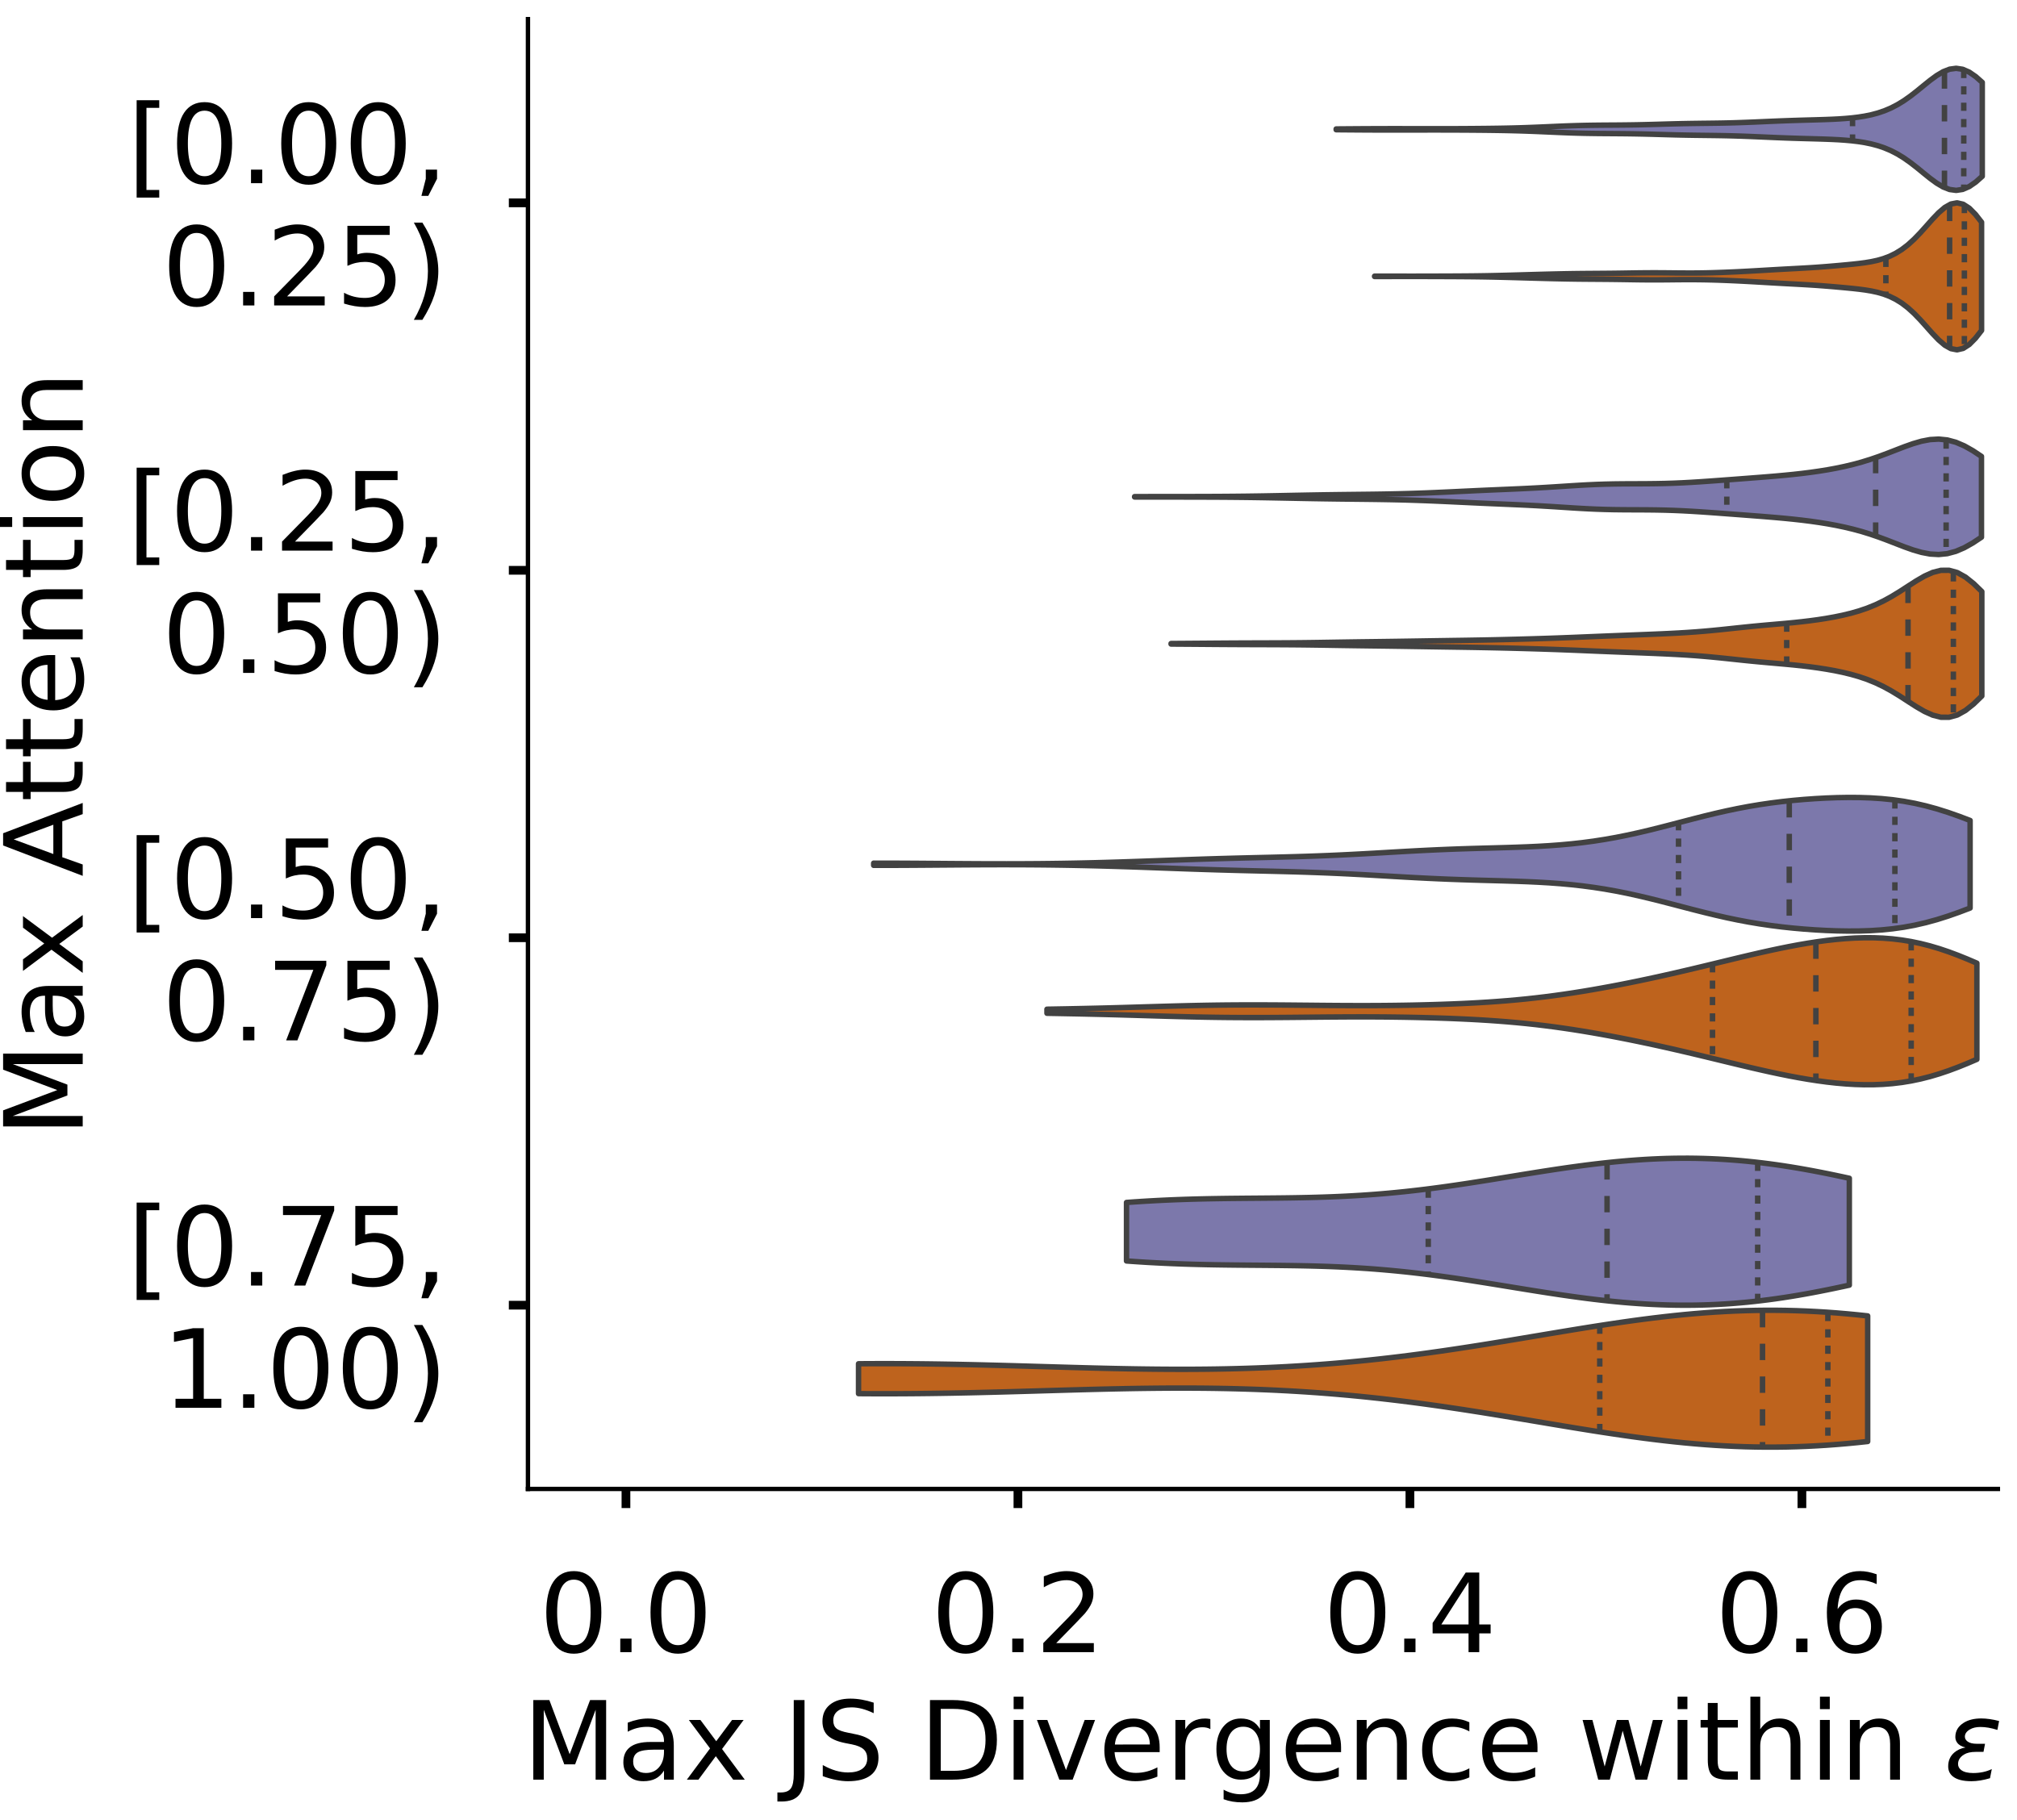 <?xml version="1.0" encoding="utf-8" standalone="no"?>
<!DOCTYPE svg PUBLIC "-//W3C//DTD SVG 1.1//EN"
  "http://www.w3.org/Graphics/SVG/1.1/DTD/svg11.dtd">
<!-- Created with matplotlib (https://matplotlib.org/) -->
<svg height="333.433pt" version="1.1" viewBox="0 0 369.433 333.433" width="369.433pt" xmlns="http://www.w3.org/2000/svg" xmlns:xlink="http://www.w3.org/1999/xlink">
 <defs>
  <style type="text/css">
*{stroke-linecap:butt;stroke-linejoin:round;}
  </style>
 </defs>
 <g id="figure_1">
  <g id="patch_1">
   <path d="M 0 333.433 
L 369.433 333.433 
L 369.433 -0 
L 0 -0 
z
" style="fill:#ffffff;"/>
  </g>
  <g id="axes_1">
   <g id="patch_2">
    <path d="M -276.333 272.733 
L -7.1 272.733 
L -7.1 3.5 
L -276.333 3.5 
z
" style="fill:#ffffff;"/>
   </g>
   <g id="patch_3">
    <path clip-path="url(#p716d92cc9d)" d="M -264.095 272.733 
L -257.977 272.733 
L -257.977 272.733 
L -264.095 272.733 
z
" style="fill:#7570b3;opacity:0.6;stroke:#000000;stroke-linejoin:miter;stroke-width:0.5;"/>
   </g>
   <g id="patch_4">
    <path clip-path="url(#p716d92cc9d)" d="M -257.977 272.733 
L -251.858 272.733 
L -251.858 272.733 
L -257.977 272.733 
z
" style="fill:#7570b3;opacity:0.6;stroke:#000000;stroke-linejoin:miter;stroke-width:0.5;"/>
   </g>
   <g id="patch_5">
    <path clip-path="url(#p716d92cc9d)" d="M -251.858 272.733 
L -245.739 272.733 
L -245.739 272.733 
L -251.858 272.733 
z
" style="fill:#7570b3;opacity:0.6;stroke:#000000;stroke-linejoin:miter;stroke-width:0.5;"/>
   </g>
   <g id="patch_6">
    <path clip-path="url(#p716d92cc9d)" d="M -245.739 272.733 
L -239.62 272.733 
L -239.62 272.733 
L -245.739 272.733 
z
" style="fill:#7570b3;opacity:0.6;stroke:#000000;stroke-linejoin:miter;stroke-width:0.5;"/>
   </g>
   <g id="patch_7">
    <path clip-path="url(#p716d92cc9d)" d="M -239.62 272.733 
L -233.501 272.733 
L -233.501 272.733 
L -239.62 272.733 
z
" style="fill:#7570b3;opacity:0.6;stroke:#000000;stroke-linejoin:miter;stroke-width:0.5;"/>
   </g>
   <g id="patch_8">
    <path clip-path="url(#p716d92cc9d)" d="M -233.501 272.733 
L -227.382 272.733 
L -227.382 272.733 
L -233.501 272.733 
z
" style="fill:#7570b3;opacity:0.6;stroke:#000000;stroke-linejoin:miter;stroke-width:0.5;"/>
   </g>
   <g id="patch_9">
    <path clip-path="url(#p716d92cc9d)" d="M -227.382 272.733 
L -221.263 272.733 
L -221.263 272.733 
L -227.382 272.733 
z
" style="fill:#7570b3;opacity:0.6;stroke:#000000;stroke-linejoin:miter;stroke-width:0.5;"/>
   </g>
   <g id="patch_10">
    <path clip-path="url(#p716d92cc9d)" d="M -221.263 272.733 
L -215.144 272.733 
L -215.144 272.275 
L -221.263 272.275 
z
" style="fill:#7570b3;opacity:0.6;stroke:#000000;stroke-linejoin:miter;stroke-width:0.5;"/>
   </g>
   <g id="patch_11">
    <path clip-path="url(#p716d92cc9d)" d="M -215.144 272.733 
L -209.025 272.733 
L -209.025 272.733 
L -215.144 272.733 
z
" style="fill:#7570b3;opacity:0.6;stroke:#000000;stroke-linejoin:miter;stroke-width:0.5;"/>
   </g>
   <g id="patch_12">
    <path clip-path="url(#p716d92cc9d)" d="M -209.025 272.733 
L -202.906 272.733 
L -202.906 272.733 
L -209.025 272.733 
z
" style="fill:#7570b3;opacity:0.6;stroke:#000000;stroke-linejoin:miter;stroke-width:0.5;"/>
   </g>
   <g id="patch_13">
    <path clip-path="url(#p716d92cc9d)" d="M -202.906 272.733 
L -196.787 272.733 
L -196.787 272.733 
L -202.906 272.733 
z
" style="fill:#7570b3;opacity:0.6;stroke:#000000;stroke-linejoin:miter;stroke-width:0.5;"/>
   </g>
   <g id="patch_14">
    <path clip-path="url(#p716d92cc9d)" d="M -196.787 272.733 
L -190.668 272.733 
L -190.668 272.733 
L -196.787 272.733 
z
" style="fill:#7570b3;opacity:0.6;stroke:#000000;stroke-linejoin:miter;stroke-width:0.5;"/>
   </g>
   <g id="patch_15">
    <path clip-path="url(#p716d92cc9d)" d="M -190.668 272.733 
L -184.549 272.733 
L -184.549 272.733 
L -190.668 272.733 
z
" style="fill:#7570b3;opacity:0.6;stroke:#000000;stroke-linejoin:miter;stroke-width:0.5;"/>
   </g>
   <g id="patch_16">
    <path clip-path="url(#p716d92cc9d)" d="M -184.549 272.733 
L -178.43 272.733 
L -178.43 272.733 
L -184.549 272.733 
z
" style="fill:#7570b3;opacity:0.6;stroke:#000000;stroke-linejoin:miter;stroke-width:0.5;"/>
   </g>
   <g id="patch_17">
    <path clip-path="url(#p716d92cc9d)" d="M -178.43 272.733 
L -172.311 272.733 
L -172.311 271.816 
L -178.43 271.816 
z
" style="fill:#7570b3;opacity:0.6;stroke:#000000;stroke-linejoin:miter;stroke-width:0.5;"/>
   </g>
   <g id="patch_18">
    <path clip-path="url(#p716d92cc9d)" d="M -172.311 272.733 
L -166.192 272.733 
L -166.192 271.816 
L -172.311 271.816 
z
" style="fill:#7570b3;opacity:0.6;stroke:#000000;stroke-linejoin:miter;stroke-width:0.5;"/>
   </g>
   <g id="patch_19">
    <path clip-path="url(#p716d92cc9d)" d="M -166.192 272.733 
L -160.073 272.733 
L -160.073 272.275 
L -166.192 272.275 
z
" style="fill:#7570b3;opacity:0.6;stroke:#000000;stroke-linejoin:miter;stroke-width:0.5;"/>
   </g>
   <g id="patch_20">
    <path clip-path="url(#p716d92cc9d)" d="M -160.073 272.733 
L -153.955 272.733 
L -153.955 271.816 
L -160.073 271.816 
z
" style="fill:#7570b3;opacity:0.6;stroke:#000000;stroke-linejoin:miter;stroke-width:0.5;"/>
   </g>
   <g id="patch_21">
    <path clip-path="url(#p716d92cc9d)" d="M -153.955 272.733 
L -147.836 272.733 
L -147.836 271.357 
L -153.955 271.357 
z
" style="fill:#7570b3;opacity:0.6;stroke:#000000;stroke-linejoin:miter;stroke-width:0.5;"/>
   </g>
   <g id="patch_22">
    <path clip-path="url(#p716d92cc9d)" d="M -147.836 272.733 
L -141.717 272.733 
L -141.717 270.44 
L -147.836 270.44 
z
" style="fill:#7570b3;opacity:0.6;stroke:#000000;stroke-linejoin:miter;stroke-width:0.5;"/>
   </g>
   <g id="patch_23">
    <path clip-path="url(#p716d92cc9d)" d="M -141.717 272.733 
L -135.598 272.733 
L -135.598 269.522 
L -141.717 269.522 
z
" style="fill:#7570b3;opacity:0.6;stroke:#000000;stroke-linejoin:miter;stroke-width:0.5;"/>
   </g>
   <g id="patch_24">
    <path clip-path="url(#p716d92cc9d)" d="M -135.598 272.733 
L -129.479 272.733 
L -129.479 268.146 
L -135.598 268.146 
z
" style="fill:#7570b3;opacity:0.6;stroke:#000000;stroke-linejoin:miter;stroke-width:0.5;"/>
   </g>
   <g id="patch_25">
    <path clip-path="url(#p716d92cc9d)" d="M -129.479 272.733 
L -123.36 272.733 
L -123.36 269.522 
L -129.479 269.522 
z
" style="fill:#7570b3;opacity:0.6;stroke:#000000;stroke-linejoin:miter;stroke-width:0.5;"/>
   </g>
   <g id="patch_26">
    <path clip-path="url(#p716d92cc9d)" d="M -123.36 272.733 
L -117.241 272.733 
L -117.241 266.311 
L -123.36 266.311 
z
" style="fill:#7570b3;opacity:0.6;stroke:#000000;stroke-linejoin:miter;stroke-width:0.5;"/>
   </g>
   <g id="patch_27">
    <path clip-path="url(#p716d92cc9d)" d="M -117.241 272.733 
L -111.122 272.733 
L -111.122 264.476 
L -117.241 264.476 
z
" style="fill:#7570b3;opacity:0.6;stroke:#000000;stroke-linejoin:miter;stroke-width:0.5;"/>
   </g>
   <g id="patch_28">
    <path clip-path="url(#p716d92cc9d)" d="M -111.122 272.733 
L -105.003 272.733 
L -105.003 260.347 
L -111.122 260.347 
z
" style="fill:#7570b3;opacity:0.6;stroke:#000000;stroke-linejoin:miter;stroke-width:0.5;"/>
   </g>
   <g id="patch_29">
    <path clip-path="url(#p716d92cc9d)" d="M -105.003 272.733 
L -98.884 272.733 
L -98.884 264.935 
L -105.003 264.935 
z
" style="fill:#7570b3;opacity:0.6;stroke:#000000;stroke-linejoin:miter;stroke-width:0.5;"/>
   </g>
   <g id="patch_30">
    <path clip-path="url(#p716d92cc9d)" d="M -98.884 272.733 
L -92.765 272.733 
L -92.765 254.842 
L -98.884 254.842 
z
" style="fill:#7570b3;opacity:0.6;stroke:#000000;stroke-linejoin:miter;stroke-width:0.5;"/>
   </g>
   <g id="patch_31">
    <path clip-path="url(#p716d92cc9d)" d="M -92.765 272.733 
L -86.646 272.733 
L -86.646 247.044 
L -92.765 247.044 
z
" style="fill:#7570b3;opacity:0.6;stroke:#000000;stroke-linejoin:miter;stroke-width:0.5;"/>
   </g>
   <g id="patch_32">
    <path clip-path="url(#p716d92cc9d)" d="M -86.646 272.733 
L -80.527 272.733 
L -80.527 252.09 
L -86.646 252.09 
z
" style="fill:#7570b3;opacity:0.6;stroke:#000000;stroke-linejoin:miter;stroke-width:0.5;"/>
   </g>
   <g id="patch_33">
    <path clip-path="url(#p716d92cc9d)" d="M -80.527 272.733 
L -74.408 272.733 
L -74.408 250.714 
L -80.527 250.714 
z
" style="fill:#7570b3;opacity:0.6;stroke:#000000;stroke-linejoin:miter;stroke-width:0.5;"/>
   </g>
   <g id="patch_34">
    <path clip-path="url(#p716d92cc9d)" d="M -74.408 272.733 
L -68.289 272.733 
L -68.289 240.163 
L -74.408 240.163 
z
" style="fill:#7570b3;opacity:0.6;stroke:#000000;stroke-linejoin:miter;stroke-width:0.5;"/>
   </g>
   <g id="patch_35">
    <path clip-path="url(#p716d92cc9d)" d="M -68.289 272.733 
L -62.17 272.733 
L -62.17 241.998 
L -68.289 241.998 
z
" style="fill:#7570b3;opacity:0.6;stroke:#000000;stroke-linejoin:miter;stroke-width:0.5;"/>
   </g>
   <g id="patch_36">
    <path clip-path="url(#p716d92cc9d)" d="M -62.17 272.733 
L -56.052 272.733 
L -56.052 232.823 
L -62.17 232.823 
z
" style="fill:#7570b3;opacity:0.6;stroke:#000000;stroke-linejoin:miter;stroke-width:0.5;"/>
   </g>
   <g id="patch_37">
    <path clip-path="url(#p716d92cc9d)" d="M -56.052 272.733 
L -49.933 272.733 
L -49.933 228.235 
L -56.052 228.235 
z
" style="fill:#7570b3;opacity:0.6;stroke:#000000;stroke-linejoin:miter;stroke-width:0.5;"/>
   </g>
   <g id="patch_38">
    <path clip-path="url(#p716d92cc9d)" d="M -49.933 272.733 
L -43.814 272.733 
L -43.814 224.565 
L -49.933 224.565 
z
" style="fill:#7570b3;opacity:0.6;stroke:#000000;stroke-linejoin:miter;stroke-width:0.5;"/>
   </g>
   <g id="patch_39">
    <path clip-path="url(#p716d92cc9d)" d="M -43.814 272.733 
L -37.695 272.733 
L -37.695 215.39 
L -43.814 215.39 
z
" style="fill:#7570b3;opacity:0.6;stroke:#000000;stroke-linejoin:miter;stroke-width:0.5;"/>
   </g>
   <g id="patch_40">
    <path clip-path="url(#p716d92cc9d)" d="M -37.695 272.733 
L -31.576 272.733 
L -31.576 186.031 
L -37.695 186.031 
z
" style="fill:#7570b3;opacity:0.6;stroke:#000000;stroke-linejoin:miter;stroke-width:0.5;"/>
   </g>
   <g id="patch_41">
    <path clip-path="url(#p716d92cc9d)" d="M -31.576 272.733 
L -25.457 272.733 
L -25.457 36.939 
L -31.576 36.939 
z
" style="fill:#7570b3;opacity:0.6;stroke:#000000;stroke-linejoin:miter;stroke-width:0.5;"/>
   </g>
   <g id="patch_42">
    <path clip-path="url(#p716d92cc9d)" d="M -25.457 272.733 
L -19.338 272.733 
L -19.338 135.11 
L -25.457 135.11 
z
" style="fill:#7570b3;opacity:0.6;stroke:#000000;stroke-linejoin:miter;stroke-width:0.5;"/>
   </g>
   <g id="patch_43">
    <path clip-path="url(#p716d92cc9d)" d="M -264.095 272.733 
L -257.977 272.733 
L -257.977 272.733 
L -264.095 272.733 
z
" style="fill:#d95f02;opacity:0.6;stroke:#000000;stroke-linejoin:miter;stroke-width:0.5;"/>
   </g>
   <g id="patch_44">
    <path clip-path="url(#p716d92cc9d)" d="M -257.977 272.733 
L -251.858 272.733 
L -251.858 272.733 
L -257.977 272.733 
z
" style="fill:#d95f02;opacity:0.6;stroke:#000000;stroke-linejoin:miter;stroke-width:0.5;"/>
   </g>
   <g id="patch_45">
    <path clip-path="url(#p716d92cc9d)" d="M -251.858 272.733 
L -245.739 272.733 
L -245.739 272.733 
L -251.858 272.733 
z
" style="fill:#d95f02;opacity:0.6;stroke:#000000;stroke-linejoin:miter;stroke-width:0.5;"/>
   </g>
   <g id="patch_46">
    <path clip-path="url(#p716d92cc9d)" d="M -245.739 272.733 
L -239.62 272.733 
L -239.62 272.733 
L -245.739 272.733 
z
" style="fill:#d95f02;opacity:0.6;stroke:#000000;stroke-linejoin:miter;stroke-width:0.5;"/>
   </g>
   <g id="patch_47">
    <path clip-path="url(#p716d92cc9d)" d="M -239.62 272.733 
L -233.501 272.733 
L -233.501 272.733 
L -239.62 272.733 
z
" style="fill:#d95f02;opacity:0.6;stroke:#000000;stroke-linejoin:miter;stroke-width:0.5;"/>
   </g>
   <g id="patch_48">
    <path clip-path="url(#p716d92cc9d)" d="M -233.501 272.733 
L -227.382 272.733 
L -227.382 272.733 
L -233.501 272.733 
z
" style="fill:#d95f02;opacity:0.6;stroke:#000000;stroke-linejoin:miter;stroke-width:0.5;"/>
   </g>
   <g id="patch_49">
    <path clip-path="url(#p716d92cc9d)" d="M -227.382 272.733 
L -221.263 272.733 
L -221.263 272.294 
L -227.382 272.294 
z
" style="fill:#d95f02;opacity:0.6;stroke:#000000;stroke-linejoin:miter;stroke-width:0.5;"/>
   </g>
   <g id="patch_50">
    <path clip-path="url(#p716d92cc9d)" d="M -221.263 272.733 
L -215.144 272.733 
L -215.144 272.294 
L -221.263 272.294 
z
" style="fill:#d95f02;opacity:0.6;stroke:#000000;stroke-linejoin:miter;stroke-width:0.5;"/>
   </g>
   <g id="patch_51">
    <path clip-path="url(#p716d92cc9d)" d="M -215.144 272.733 
L -209.025 272.733 
L -209.025 272.733 
L -215.144 272.733 
z
" style="fill:#d95f02;opacity:0.6;stroke:#000000;stroke-linejoin:miter;stroke-width:0.5;"/>
   </g>
   <g id="patch_52">
    <path clip-path="url(#p716d92cc9d)" d="M -209.025 272.733 
L -202.906 272.733 
L -202.906 272.733 
L -209.025 272.733 
z
" style="fill:#d95f02;opacity:0.6;stroke:#000000;stroke-linejoin:miter;stroke-width:0.5;"/>
   </g>
   <g id="patch_53">
    <path clip-path="url(#p716d92cc9d)" d="M -202.906 272.733 
L -196.787 272.733 
L -196.787 272.733 
L -202.906 272.733 
z
" style="fill:#d95f02;opacity:0.6;stroke:#000000;stroke-linejoin:miter;stroke-width:0.5;"/>
   </g>
   <g id="patch_54">
    <path clip-path="url(#p716d92cc9d)" d="M -196.787 272.733 
L -190.668 272.733 
L -190.668 272.733 
L -196.787 272.733 
z
" style="fill:#d95f02;opacity:0.6;stroke:#000000;stroke-linejoin:miter;stroke-width:0.5;"/>
   </g>
   <g id="patch_55">
    <path clip-path="url(#p716d92cc9d)" d="M -190.668 272.733 
L -184.549 272.733 
L -184.549 272.294 
L -190.668 272.294 
z
" style="fill:#d95f02;opacity:0.6;stroke:#000000;stroke-linejoin:miter;stroke-width:0.5;"/>
   </g>
   <g id="patch_56">
    <path clip-path="url(#p716d92cc9d)" d="M -184.549 272.733 
L -178.43 272.733 
L -178.43 272.733 
L -184.549 272.733 
z
" style="fill:#d95f02;opacity:0.6;stroke:#000000;stroke-linejoin:miter;stroke-width:0.5;"/>
   </g>
   <g id="patch_57">
    <path clip-path="url(#p716d92cc9d)" d="M -178.43 272.733 
L -172.311 272.733 
L -172.311 272.733 
L -178.43 272.733 
z
" style="fill:#d95f02;opacity:0.6;stroke:#000000;stroke-linejoin:miter;stroke-width:0.5;"/>
   </g>
   <g id="patch_58">
    <path clip-path="url(#p716d92cc9d)" d="M -172.311 272.733 
L -166.192 272.733 
L -166.192 272.294 
L -172.311 272.294 
z
" style="fill:#d95f02;opacity:0.6;stroke:#000000;stroke-linejoin:miter;stroke-width:0.5;"/>
   </g>
   <g id="patch_59">
    <path clip-path="url(#p716d92cc9d)" d="M -166.192 272.733 
L -160.073 272.733 
L -160.073 271.854 
L -166.192 271.854 
z
" style="fill:#d95f02;opacity:0.6;stroke:#000000;stroke-linejoin:miter;stroke-width:0.5;"/>
   </g>
   <g id="patch_60">
    <path clip-path="url(#p716d92cc9d)" d="M -160.073 272.733 
L -153.955 272.733 
L -153.955 270.974 
L -160.073 270.974 
z
" style="fill:#d95f02;opacity:0.6;stroke:#000000;stroke-linejoin:miter;stroke-width:0.5;"/>
   </g>
   <g id="patch_61">
    <path clip-path="url(#p716d92cc9d)" d="M -153.955 272.733 
L -147.836 272.733 
L -147.836 271.854 
L -153.955 271.854 
z
" style="fill:#d95f02;opacity:0.6;stroke:#000000;stroke-linejoin:miter;stroke-width:0.5;"/>
   </g>
   <g id="patch_62">
    <path clip-path="url(#p716d92cc9d)" d="M -147.836 272.733 
L -141.717 272.733 
L -141.717 271.414 
L -147.836 271.414 
z
" style="fill:#d95f02;opacity:0.6;stroke:#000000;stroke-linejoin:miter;stroke-width:0.5;"/>
   </g>
   <g id="patch_63">
    <path clip-path="url(#p716d92cc9d)" d="M -141.717 272.733 
L -135.598 272.733 
L -135.598 270.974 
L -141.717 270.974 
z
" style="fill:#d95f02;opacity:0.6;stroke:#000000;stroke-linejoin:miter;stroke-width:0.5;"/>
   </g>
   <g id="patch_64">
    <path clip-path="url(#p716d92cc9d)" d="M -135.598 272.733 
L -129.479 272.733 
L -129.479 269.215 
L -135.598 269.215 
z
" style="fill:#d95f02;opacity:0.6;stroke:#000000;stroke-linejoin:miter;stroke-width:0.5;"/>
   </g>
   <g id="patch_65">
    <path clip-path="url(#p716d92cc9d)" d="M -129.479 272.733 
L -123.36 272.733 
L -123.36 270.094 
L -129.479 270.094 
z
" style="fill:#d95f02;opacity:0.6;stroke:#000000;stroke-linejoin:miter;stroke-width:0.5;"/>
   </g>
   <g id="patch_66">
    <path clip-path="url(#p716d92cc9d)" d="M -123.36 272.733 
L -117.241 272.733 
L -117.241 267.456 
L -123.36 267.456 
z
" style="fill:#d95f02;opacity:0.6;stroke:#000000;stroke-linejoin:miter;stroke-width:0.5;"/>
   </g>
   <g id="patch_67">
    <path clip-path="url(#p716d92cc9d)" d="M -117.241 272.733 
L -111.122 272.733 
L -111.122 268.335 
L -117.241 268.335 
z
" style="fill:#d95f02;opacity:0.6;stroke:#000000;stroke-linejoin:miter;stroke-width:0.5;"/>
   </g>
   <g id="patch_68">
    <path clip-path="url(#p716d92cc9d)" d="M -111.122 272.733 
L -105.003 272.733 
L -105.003 267.016 
L -111.122 267.016 
z
" style="fill:#d95f02;opacity:0.6;stroke:#000000;stroke-linejoin:miter;stroke-width:0.5;"/>
   </g>
   <g id="patch_69">
    <path clip-path="url(#p716d92cc9d)" d="M -105.003 272.733 
L -98.884 272.733 
L -98.884 263.937 
L -105.003 263.937 
z
" style="fill:#d95f02;opacity:0.6;stroke:#000000;stroke-linejoin:miter;stroke-width:0.5;"/>
   </g>
   <g id="patch_70">
    <path clip-path="url(#p716d92cc9d)" d="M -98.884 272.733 
L -92.765 272.733 
L -92.765 260.858 
L -98.884 260.858 
z
" style="fill:#d95f02;opacity:0.6;stroke:#000000;stroke-linejoin:miter;stroke-width:0.5;"/>
   </g>
   <g id="patch_71">
    <path clip-path="url(#p716d92cc9d)" d="M -92.765 272.733 
L -86.646 272.733 
L -86.646 255.581 
L -92.765 255.581 
z
" style="fill:#d95f02;opacity:0.6;stroke:#000000;stroke-linejoin:miter;stroke-width:0.5;"/>
   </g>
   <g id="patch_72">
    <path clip-path="url(#p716d92cc9d)" d="M -86.646 272.733 
L -80.527 272.733 
L -80.527 257.78 
L -86.646 257.78 
z
" style="fill:#d95f02;opacity:0.6;stroke:#000000;stroke-linejoin:miter;stroke-width:0.5;"/>
   </g>
   <g id="patch_73">
    <path clip-path="url(#p716d92cc9d)" d="M -80.527 272.733 
L -74.408 272.733 
L -74.408 254.261 
L -80.527 254.261 
z
" style="fill:#d95f02;opacity:0.6;stroke:#000000;stroke-linejoin:miter;stroke-width:0.5;"/>
   </g>
   <g id="patch_74">
    <path clip-path="url(#p716d92cc9d)" d="M -74.408 272.733 
L -68.289 272.733 
L -68.289 252.502 
L -74.408 252.502 
z
" style="fill:#d95f02;opacity:0.6;stroke:#000000;stroke-linejoin:miter;stroke-width:0.5;"/>
   </g>
   <g id="patch_75">
    <path clip-path="url(#p716d92cc9d)" d="M -68.289 272.733 
L -62.17 272.733 
L -62.17 240.627 
L -68.289 240.627 
z
" style="fill:#d95f02;opacity:0.6;stroke:#000000;stroke-linejoin:miter;stroke-width:0.5;"/>
   </g>
   <g id="patch_76">
    <path clip-path="url(#p716d92cc9d)" d="M -62.17 272.733 
L -56.052 272.733 
L -56.052 238.868 
L -62.17 238.868 
z
" style="fill:#d95f02;opacity:0.6;stroke:#000000;stroke-linejoin:miter;stroke-width:0.5;"/>
   </g>
   <g id="patch_77">
    <path clip-path="url(#p716d92cc9d)" d="M -56.052 272.733 
L -49.933 272.733 
L -49.933 229.192 
L -56.052 229.192 
z
" style="fill:#d95f02;opacity:0.6;stroke:#000000;stroke-linejoin:miter;stroke-width:0.5;"/>
   </g>
   <g id="patch_78">
    <path clip-path="url(#p716d92cc9d)" d="M -49.933 272.733 
L -43.814 272.733 
L -43.814 219.516 
L -49.933 219.516 
z
" style="fill:#d95f02;opacity:0.6;stroke:#000000;stroke-linejoin:miter;stroke-width:0.5;"/>
   </g>
   <g id="patch_79">
    <path clip-path="url(#p716d92cc9d)" d="M -43.814 272.733 
L -37.695 272.733 
L -37.695 213.358 
L -43.814 213.358 
z
" style="fill:#d95f02;opacity:0.6;stroke:#000000;stroke-linejoin:miter;stroke-width:0.5;"/>
   </g>
   <g id="patch_80">
    <path clip-path="url(#p716d92cc9d)" d="M -37.695 272.733 
L -31.576 272.733 
L -31.576 174.654 
L -37.695 174.654 
z
" style="fill:#d95f02;opacity:0.6;stroke:#000000;stroke-linejoin:miter;stroke-width:0.5;"/>
   </g>
   <g id="patch_81">
    <path clip-path="url(#p716d92cc9d)" d="M -31.576 272.733 
L -25.457 272.733 
L -25.457 16.321 
L -31.576 16.321 
z
" style="fill:#d95f02;opacity:0.6;stroke:#000000;stroke-linejoin:miter;stroke-width:0.5;"/>
   </g>
   <g id="patch_82">
    <path clip-path="url(#p716d92cc9d)" d="M -25.457 272.733 
L -19.338 272.733 
L -19.338 117.918 
L -25.457 117.918 
z
" style="fill:#d95f02;opacity:0.6;stroke:#000000;stroke-linejoin:miter;stroke-width:0.5;"/>
   </g>
   <g id="matplotlib.axis_1">
    <g id="xtick_1">
     <g id="line2d_1">
      <defs>
       <path d="M 0 0 
L 0 3.5 
" id="m0fb401fdcc" style="stroke:#000000;stroke-width:1.6;"/>
      </defs>
      <g/>
     </g>
     <g id="text_1">
      <!-- 0.0 -->
      <defs>
       <path d="M 31.781 66.406 
Q 24.172 66.406 20.328 58.906 
Q 16.5 51.422 16.5 36.375 
Q 16.5 21.391 20.328 13.891 
Q 24.172 6.391 31.781 6.391 
Q 39.453 6.391 43.281 13.891 
Q 47.125 21.391 47.125 36.375 
Q 47.125 51.422 43.281 58.906 
Q 39.453 66.406 31.781 66.406 
z
M 31.781 74.219 
Q 44.047 74.219 50.516 64.516 
Q 56.984 54.828 56.984 36.375 
Q 56.984 17.969 50.516 8.266 
Q 44.047 -1.422 31.781 -1.422 
Q 19.531 -1.422 13.062 8.266 
Q 6.594 17.969 6.594 36.375 
Q 6.594 54.828 13.062 64.516 
Q 19.531 74.219 31.781 74.219 
z
" id="DejaVuSans-48"/>
       <path d="M 10.688 12.406 
L 21 12.406 
L 21 0 
L 10.688 0 
z
" id="DejaVuSans-46"/>
      </defs>
      <g transform="translate(-279.999 302.63)scale(0.2 -0.2)">
       <use xlink:href="#DejaVuSans-48"/>
       <use x="63.623" xlink:href="#DejaVuSans-46"/>
       <use x="95.41" xlink:href="#DejaVuSans-48"/>
      </g>
     </g>
    </g>
    <g id="xtick_2">
     <g id="line2d_2">
      <g/>
     </g>
     <g id="text_2">
      <!-- 0.2 -->
      <defs>
       <path d="M 19.188 8.297 
L 53.609 8.297 
L 53.609 0 
L 7.328 0 
L 7.328 8.297 
Q 12.938 14.109 22.625 23.891 
Q 32.328 33.688 34.812 36.531 
Q 39.547 41.844 41.422 45.531 
Q 43.312 49.219 43.312 52.781 
Q 43.312 58.594 39.234 62.25 
Q 35.156 65.922 28.609 65.922 
Q 23.969 65.922 18.812 64.312 
Q 13.672 62.703 7.812 59.422 
L 7.812 69.391 
Q 13.766 71.781 18.938 73 
Q 24.125 74.219 28.422 74.219 
Q 39.75 74.219 46.484 68.547 
Q 53.219 62.891 53.219 53.422 
Q 53.219 48.922 51.531 44.891 
Q 49.859 40.875 45.406 35.406 
Q 44.188 33.984 37.641 27.219 
Q 31.109 20.453 19.188 8.297 
z
" id="DejaVuSans-50"/>
      </defs>
      <g transform="translate(-210.068 302.63)scale(0.2 -0.2)">
       <use xlink:href="#DejaVuSans-48"/>
       <use x="63.623" xlink:href="#DejaVuSans-46"/>
       <use x="95.41" xlink:href="#DejaVuSans-50"/>
      </g>
     </g>
    </g>
    <g id="xtick_3">
     <g id="line2d_3">
      <g/>
     </g>
     <g id="text_3">
      <!-- 0.4 -->
      <defs>
       <path d="M 37.797 64.312 
L 12.891 25.391 
L 37.797 25.391 
z
M 35.203 72.906 
L 47.609 72.906 
L 47.609 25.391 
L 58.016 25.391 
L 58.016 17.188 
L 47.609 17.188 
L 47.609 0 
L 37.797 0 
L 37.797 17.188 
L 4.891 17.188 
L 4.891 26.703 
z
" id="DejaVuSans-52"/>
      </defs>
      <g transform="translate(-140.137 302.63)scale(0.2 -0.2)">
       <use xlink:href="#DejaVuSans-48"/>
       <use x="63.623" xlink:href="#DejaVuSans-46"/>
       <use x="95.41" xlink:href="#DejaVuSans-52"/>
      </g>
     </g>
    </g>
    <g id="xtick_4">
     <g id="line2d_4">
      <g/>
     </g>
     <g id="text_4">
      <!-- 0.6 -->
      <defs>
       <path d="M 33.016 40.375 
Q 26.375 40.375 22.484 35.828 
Q 18.609 31.297 18.609 23.391 
Q 18.609 15.531 22.484 10.953 
Q 26.375 6.391 33.016 6.391 
Q 39.656 6.391 43.531 10.953 
Q 47.406 15.531 47.406 23.391 
Q 47.406 31.297 43.531 35.828 
Q 39.656 40.375 33.016 40.375 
z
M 52.594 71.297 
L 52.594 62.312 
Q 48.875 64.062 45.094 64.984 
Q 41.312 65.922 37.594 65.922 
Q 27.828 65.922 22.672 59.328 
Q 17.531 52.734 16.797 39.406 
Q 19.672 43.656 24.016 45.922 
Q 28.375 48.188 33.594 48.188 
Q 44.578 48.188 50.953 41.516 
Q 57.328 34.859 57.328 23.391 
Q 57.328 12.156 50.688 5.359 
Q 44.047 -1.422 33.016 -1.422 
Q 20.359 -1.422 13.672 8.266 
Q 6.984 17.969 6.984 36.375 
Q 6.984 53.656 15.188 63.938 
Q 23.391 74.219 37.203 74.219 
Q 40.922 74.219 44.703 73.484 
Q 48.484 72.75 52.594 71.297 
z
" id="DejaVuSans-54"/>
      </defs>
      <g transform="translate(-70.206 302.63)scale(0.2 -0.2)">
       <use xlink:href="#DejaVuSans-48"/>
       <use x="63.623" xlink:href="#DejaVuSans-46"/>
       <use x="95.41" xlink:href="#DejaVuSans-54"/>
      </g>
     </g>
    </g>
    <g id="text_5">
     <!--   -->
     <defs>
      <path id="DejaVuSans-32"/>
     </defs>
     <g transform="translate(-144.895 325.986)scale(0.2 -0.2)">
      <use xlink:href="#DejaVuSans-32"/>
     </g>
    </g>
   </g>
   <g id="matplotlib.axis_2">
    <g id="ytick_1">
     <g id="line2d_5">
      <defs>
       <path d="M 0 0 
L -3.5 0 
" id="me224386bb7" style="stroke:#000000;stroke-width:1.6;"/>
      </defs>
      <g/>
     </g>
     <g id="text_6">
      <!-- 0.0 -->
      <g transform="translate(-322.84 280.332)scale(0.2 -0.2)">
       <use xlink:href="#DejaVuSans-48"/>
       <use x="63.623" xlink:href="#DejaVuSans-46"/>
       <use x="95.41" xlink:href="#DejaVuSans-48"/>
      </g>
     </g>
    </g>
    <g id="ytick_2">
     <g id="line2d_6">
      <g/>
     </g>
     <g id="text_7">
      <!-- 0.1 -->
      <defs>
       <path d="M 12.406 8.297 
L 28.516 8.297 
L 28.516 63.922 
L 10.984 60.406 
L 10.984 69.391 
L 28.422 72.906 
L 38.281 72.906 
L 38.281 8.297 
L 54.391 8.297 
L 54.391 0 
L 12.406 0 
z
" id="DejaVuSans-49"/>
      </defs>
      <g transform="translate(-322.84 195.051)scale(0.2 -0.2)">
       <use xlink:href="#DejaVuSans-48"/>
       <use x="63.623" xlink:href="#DejaVuSans-46"/>
       <use x="95.41" xlink:href="#DejaVuSans-49"/>
      </g>
     </g>
    </g>
    <g id="ytick_3">
     <g id="line2d_7">
      <g/>
     </g>
     <g id="text_8">
      <!-- 0.2 -->
      <g transform="translate(-322.84 109.771)scale(0.2 -0.2)">
       <use xlink:href="#DejaVuSans-48"/>
       <use x="63.623" xlink:href="#DejaVuSans-46"/>
       <use x="95.41" xlink:href="#DejaVuSans-50"/>
      </g>
     </g>
    </g>
    <g id="ytick_4">
     <g id="line2d_8">
      <g/>
     </g>
     <g id="text_9">
      <!-- 0.3 -->
      <defs>
       <path d="M 40.578 39.312 
Q 47.656 37.797 51.625 33 
Q 55.609 28.219 55.609 21.188 
Q 55.609 10.406 48.188 4.484 
Q 40.766 -1.422 27.094 -1.422 
Q 22.516 -1.422 17.656 -0.516 
Q 12.797 0.391 7.625 2.203 
L 7.625 11.719 
Q 11.719 9.328 16.594 8.109 
Q 21.484 6.891 26.812 6.891 
Q 36.078 6.891 40.938 10.547 
Q 45.797 14.203 45.797 21.188 
Q 45.797 27.641 41.281 31.266 
Q 36.766 34.906 28.719 34.906 
L 20.219 34.906 
L 20.219 43.016 
L 29.109 43.016 
Q 36.375 43.016 40.234 45.922 
Q 44.094 48.828 44.094 54.297 
Q 44.094 59.906 40.109 62.906 
Q 36.141 65.922 28.719 65.922 
Q 24.656 65.922 20.016 65.031 
Q 15.375 64.156 9.812 62.312 
L 9.812 71.094 
Q 15.438 72.656 20.344 73.438 
Q 25.25 74.219 29.594 74.219 
Q 40.828 74.219 47.359 69.109 
Q 53.906 64.016 53.906 55.328 
Q 53.906 49.266 50.438 45.094 
Q 46.969 40.922 40.578 39.312 
z
" id="DejaVuSans-51"/>
      </defs>
      <g transform="translate(-322.84 24.491)scale(0.2 -0.2)">
       <use xlink:href="#DejaVuSans-48"/>
       <use x="63.623" xlink:href="#DejaVuSans-46"/>
       <use x="95.41" xlink:href="#DejaVuSans-51"/>
      </g>
     </g>
    </g>
    <g id="text_10">
     <!--   -->
     <g transform="translate(-330.5 140.913)rotate(-90)scale(0.176 -0.176)">
      <use xlink:href="#DejaVuSans-32"/>
     </g>
    </g>
   </g>
   <g id="patch_83">
    <path style="fill:none;stroke:#000000;stroke-linecap:square;stroke-linejoin:miter;stroke-width:0.8;"/>
   </g>
   <g id="patch_84">
    <path style="fill:none;stroke:#000000;stroke-linecap:square;stroke-linejoin:miter;stroke-width:0.8;"/>
   </g>
  </g>
  <g id="axes_2">
   <g id="patch_85">
    <path d="M 96.7 272.733 
L 365.933 272.733 
L 365.933 3.5 
L 96.7 3.5 
z
" style="fill:#ffffff;"/>
   </g>
   <g id="PolyCollection_1">
    <defs>
     <path d="M 244.733 -309.67 
L 244.733 -309.812 
L 245.929 -309.822 
L 247.124 -309.831 
L 248.319 -309.84 
L 249.515 -309.848 
L 250.71 -309.854 
L 251.905 -309.86 
L 253.101 -309.863 
L 254.296 -309.866 
L 255.491 -309.866 
L 256.687 -309.866 
L 257.882 -309.864 
L 259.077 -309.862 
L 260.273 -309.86 
L 261.468 -309.858 
L 262.663 -309.857 
L 263.859 -309.857 
L 265.054 -309.859 
L 266.249 -309.862 
L 267.445 -309.867 
L 268.64 -309.874 
L 269.835 -309.882 
L 271.031 -309.893 
L 272.226 -309.905 
L 273.421 -309.92 
L 274.617 -309.937 
L 275.812 -309.959 
L 277.007 -309.985 
L 278.203 -310.017 
L 279.398 -310.054 
L 280.593 -310.098 
L 281.789 -310.146 
L 282.984 -310.197 
L 284.179 -310.25 
L 285.375 -310.303 
L 286.57 -310.352 
L 287.765 -310.395 
L 288.961 -310.432 
L 290.156 -310.461 
L 291.352 -310.483 
L 292.547 -310.499 
L 293.742 -310.51 
L 294.938 -310.518 
L 296.133 -310.526 
L 297.328 -310.537 
L 298.524 -310.551 
L 299.719 -310.57 
L 300.914 -310.595 
L 302.11 -310.624 
L 303.305 -310.656 
L 304.5 -310.691 
L 305.696 -310.725 
L 306.891 -310.756 
L 308.086 -310.784 
L 309.282 -310.807 
L 310.477 -310.825 
L 311.672 -310.841 
L 312.868 -310.855 
L 314.063 -310.87 
L 315.258 -310.888 
L 316.454 -310.912 
L 317.649 -310.943 
L 318.844 -310.981 
L 320.04 -311.025 
L 321.235 -311.073 
L 322.43 -311.125 
L 323.626 -311.178 
L 324.821 -311.229 
L 326.016 -311.278 
L 327.212 -311.323 
L 328.407 -311.364 
L 329.602 -311.402 
L 330.798 -311.436 
L 331.993 -311.468 
L 333.188 -311.502 
L 334.384 -311.54 
L 335.579 -311.586 
L 336.774 -311.647 
L 337.97 -311.728 
L 339.165 -311.836 
L 340.36 -311.98 
L 341.556 -312.169 
L 342.751 -312.415 
L 343.946 -312.733 
L 345.142 -313.137 
L 346.337 -313.643 
L 347.532 -314.26 
L 348.728 -314.994 
L 349.923 -315.838 
L 351.119 -316.768 
L 352.314 -317.744 
L 353.509 -318.708 
L 354.705 -319.585 
L 355.9 -320.295 
L 357.095 -320.761 
L 358.291 -320.921 
L 359.486 -320.742 
L 360.681 -320.223 
L 361.877 -319.4 
L 363.072 -318.341 
L 363.072 -301.141 
L 363.072 -301.141 
L 361.877 -300.081 
L 360.681 -299.259 
L 359.486 -298.74 
L 358.291 -298.561 
L 357.095 -298.721 
L 355.9 -299.187 
L 354.705 -299.897 
L 353.509 -300.774 
L 352.314 -301.737 
L 351.119 -302.714 
L 349.923 -303.644 
L 348.728 -304.487 
L 347.532 -305.221 
L 346.337 -305.839 
L 345.142 -306.344 
L 343.946 -306.749 
L 342.751 -307.066 
L 341.556 -307.313 
L 340.36 -307.502 
L 339.165 -307.645 
L 337.97 -307.753 
L 336.774 -307.834 
L 335.579 -307.895 
L 334.384 -307.942 
L 333.188 -307.98 
L 331.993 -308.014 
L 330.798 -308.046 
L 329.602 -308.08 
L 328.407 -308.117 
L 327.212 -308.158 
L 326.016 -308.204 
L 324.821 -308.253 
L 323.626 -308.304 
L 322.43 -308.357 
L 321.235 -308.408 
L 320.04 -308.457 
L 318.844 -308.501 
L 317.649 -308.538 
L 316.454 -308.569 
L 315.258 -308.593 
L 314.063 -308.612 
L 312.868 -308.627 
L 311.672 -308.641 
L 310.477 -308.656 
L 309.282 -308.675 
L 308.086 -308.698 
L 306.891 -308.725 
L 305.696 -308.757 
L 304.5 -308.791 
L 303.305 -308.825 
L 302.11 -308.858 
L 300.914 -308.887 
L 299.719 -308.911 
L 298.524 -308.931 
L 297.328 -308.945 
L 296.133 -308.955 
L 294.938 -308.964 
L 293.742 -308.972 
L 292.547 -308.983 
L 291.352 -308.999 
L 290.156 -309.02 
L 288.961 -309.05 
L 287.765 -309.086 
L 286.57 -309.13 
L 285.375 -309.179 
L 284.179 -309.231 
L 282.984 -309.284 
L 281.789 -309.336 
L 280.593 -309.384 
L 279.398 -309.427 
L 278.203 -309.465 
L 277.007 -309.496 
L 275.812 -309.523 
L 274.617 -309.544 
L 273.421 -309.562 
L 272.226 -309.577 
L 271.031 -309.589 
L 269.835 -309.599 
L 268.64 -309.608 
L 267.445 -309.614 
L 266.249 -309.62 
L 265.054 -309.623 
L 263.859 -309.624 
L 262.663 -309.625 
L 261.468 -309.624 
L 260.273 -309.622 
L 259.077 -309.619 
L 257.882 -309.617 
L 256.687 -309.616 
L 255.491 -309.615 
L 254.296 -309.616 
L 253.101 -309.618 
L 251.905 -309.622 
L 250.71 -309.627 
L 249.515 -309.634 
L 248.319 -309.642 
L 247.124 -309.651 
L 245.929 -309.66 
L 244.733 -309.67 
z
" id="m4200d182ea" style="stroke:#424242;"/>
    </defs>
    <g clip-path="url(#pd21311b642)">
     <use style="fill:#7c78ab;stroke:#424242;" x="0" xlink:href="#m4200d182ea" y="333.433"/>
    </g>
   </g>
   <g id="PolyCollection_2">
    <defs>
     <path d="M 251.765 -282.786 
L 251.765 -282.849 
L 252.888 -282.849 
L 254.011 -282.848 
L 255.134 -282.846 
L 256.257 -282.844 
L 257.38 -282.843 
L 258.503 -282.842 
L 259.626 -282.843 
L 260.749 -282.845 
L 261.872 -282.847 
L 262.995 -282.851 
L 264.118 -282.855 
L 265.241 -282.859 
L 266.364 -282.864 
L 267.487 -282.871 
L 268.61 -282.879 
L 269.733 -282.889 
L 270.856 -282.903 
L 271.979 -282.92 
L 273.102 -282.941 
L 274.225 -282.965 
L 275.348 -282.992 
L 276.472 -283.021 
L 277.595 -283.052 
L 278.718 -283.084 
L 279.841 -283.116 
L 280.964 -283.147 
L 282.087 -283.178 
L 283.21 -283.208 
L 284.333 -283.236 
L 285.456 -283.261 
L 286.579 -283.284 
L 287.702 -283.304 
L 288.825 -283.32 
L 289.948 -283.332 
L 291.071 -283.341 
L 292.194 -283.349 
L 293.317 -283.357 
L 294.44 -283.366 
L 295.563 -283.378 
L 296.686 -283.393 
L 297.809 -283.41 
L 298.932 -283.428 
L 300.055 -283.445 
L 301.178 -283.457 
L 302.301 -283.464 
L 303.424 -283.465 
L 304.547 -283.459 
L 305.67 -283.45 
L 306.793 -283.438 
L 307.916 -283.428 
L 309.039 -283.423 
L 310.162 -283.423 
L 311.285 -283.432 
L 312.408 -283.449 
L 313.531 -283.475 
L 314.654 -283.509 
L 315.777 -283.549 
L 316.9 -283.596 
L 318.023 -283.646 
L 319.146 -283.702 
L 320.269 -283.761 
L 321.392 -283.824 
L 322.515 -283.889 
L 323.638 -283.955 
L 324.761 -284.02 
L 325.884 -284.084 
L 327.007 -284.146 
L 328.13 -284.205 
L 329.253 -284.265 
L 330.376 -284.327 
L 331.499 -284.394 
L 332.622 -284.467 
L 333.745 -284.549 
L 334.868 -284.638 
L 335.991 -284.732 
L 337.115 -284.832 
L 338.238 -284.935 
L 339.361 -285.046 
L 340.484 -285.17 
L 341.607 -285.317 
L 342.73 -285.502 
L 343.853 -285.744 
L 344.976 -286.065 
L 346.099 -286.488 
L 347.222 -287.039 
L 348.345 -287.737 
L 349.468 -288.598 
L 350.591 -289.62 
L 351.714 -290.78 
L 352.837 -292.031 
L 353.96 -293.295 
L 355.083 -294.467 
L 356.206 -295.429 
L 357.329 -296.064 
L 358.452 -296.279 
L 359.575 -296.022 
L 360.698 -295.297 
L 361.821 -294.164 
L 362.944 -292.729 
L 362.944 -272.906 
L 362.944 -272.906 
L 361.821 -271.471 
L 360.698 -270.338 
L 359.575 -269.613 
L 358.452 -269.356 
L 357.329 -269.571 
L 356.206 -270.206 
L 355.083 -271.168 
L 353.96 -272.34 
L 352.837 -273.604 
L 351.714 -274.855 
L 350.591 -276.015 
L 349.468 -277.037 
L 348.345 -277.898 
L 347.222 -278.596 
L 346.099 -279.147 
L 344.976 -279.57 
L 343.853 -279.891 
L 342.73 -280.133 
L 341.607 -280.318 
L 340.484 -280.465 
L 339.361 -280.589 
L 338.238 -280.7 
L 337.115 -280.803 
L 335.991 -280.903 
L 334.868 -280.997 
L 333.745 -281.086 
L 332.622 -281.168 
L 331.499 -281.241 
L 330.376 -281.308 
L 329.253 -281.37 
L 328.13 -281.43 
L 327.007 -281.489 
L 325.884 -281.551 
L 324.761 -281.615 
L 323.638 -281.68 
L 322.515 -281.746 
L 321.392 -281.811 
L 320.269 -281.874 
L 319.146 -281.933 
L 318.023 -281.989 
L 316.9 -282.039 
L 315.777 -282.086 
L 314.654 -282.126 
L 313.531 -282.16 
L 312.408 -282.186 
L 311.285 -282.203 
L 310.162 -282.212 
L 309.039 -282.212 
L 307.916 -282.207 
L 306.793 -282.197 
L 305.67 -282.185 
L 304.547 -282.176 
L 303.424 -282.17 
L 302.301 -282.171 
L 301.178 -282.178 
L 300.055 -282.19 
L 298.932 -282.207 
L 297.809 -282.225 
L 296.686 -282.242 
L 295.563 -282.257 
L 294.44 -282.269 
L 293.317 -282.278 
L 292.194 -282.286 
L 291.071 -282.294 
L 289.948 -282.303 
L 288.825 -282.315 
L 287.702 -282.331 
L 286.579 -282.351 
L 285.456 -282.374 
L 284.333 -282.399 
L 283.21 -282.427 
L 282.087 -282.457 
L 280.964 -282.488 
L 279.841 -282.519 
L 278.718 -282.551 
L 277.595 -282.583 
L 276.472 -282.614 
L 275.348 -282.643 
L 274.225 -282.67 
L 273.102 -282.694 
L 271.979 -282.715 
L 270.856 -282.732 
L 269.733 -282.746 
L 268.61 -282.756 
L 267.487 -282.764 
L 266.364 -282.771 
L 265.241 -282.776 
L 264.118 -282.78 
L 262.995 -282.784 
L 261.872 -282.788 
L 260.749 -282.79 
L 259.626 -282.792 
L 258.503 -282.793 
L 257.38 -282.792 
L 256.257 -282.791 
L 255.134 -282.789 
L 254.011 -282.787 
L 252.888 -282.786 
L 251.765 -282.786 
z
" id="m38b2f76546" style="stroke:#424242;"/>
    </defs>
    <g clip-path="url(#pd21311b642)">
     <use style="fill:#be631d;stroke:#424242;" x="0" xlink:href="#m38b2f76546" y="333.433"/>
    </g>
   </g>
   <g id="PolyCollection_3">
    <defs>
     <path d="M 207.813 -242.397 
L 207.813 -242.468 
L 209.38 -242.47 
L 210.947 -242.472 
L 212.514 -242.473 
L 214.081 -242.475 
L 215.647 -242.476 
L 217.214 -242.478 
L 218.781 -242.481 
L 220.348 -242.485 
L 221.915 -242.491 
L 223.481 -242.498 
L 225.048 -242.509 
L 226.615 -242.523 
L 228.182 -242.54 
L 229.749 -242.561 
L 231.315 -242.585 
L 232.882 -242.613 
L 234.449 -242.643 
L 236.016 -242.674 
L 237.582 -242.705 
L 239.149 -242.735 
L 240.716 -242.763 
L 242.283 -242.789 
L 243.85 -242.811 
L 245.416 -242.832 
L 246.983 -242.85 
L 248.55 -242.867 
L 250.117 -242.884 
L 251.684 -242.903 
L 253.25 -242.926 
L 254.817 -242.954 
L 256.384 -242.988 
L 257.951 -243.03 
L 259.518 -243.08 
L 261.084 -243.136 
L 262.651 -243.2 
L 264.218 -243.268 
L 265.785 -243.34 
L 267.352 -243.415 
L 268.918 -243.489 
L 270.485 -243.563 
L 272.052 -243.634 
L 273.619 -243.702 
L 275.185 -243.769 
L 276.752 -243.835 
L 278.319 -243.904 
L 279.886 -243.978 
L 281.453 -244.059 
L 283.019 -244.148 
L 284.586 -244.244 
L 286.153 -244.345 
L 287.72 -244.446 
L 289.287 -244.542 
L 290.853 -244.627 
L 292.42 -244.697 
L 293.987 -244.749 
L 295.554 -244.784 
L 297.121 -244.803 
L 298.687 -244.812 
L 300.254 -244.817 
L 301.821 -244.826 
L 303.388 -244.844 
L 304.955 -244.876 
L 306.521 -244.925 
L 308.088 -244.992 
L 309.655 -245.075 
L 311.222 -245.171 
L 312.788 -245.278 
L 314.355 -245.39 
L 315.922 -245.507 
L 317.489 -245.624 
L 319.056 -245.742 
L 320.622 -245.861 
L 322.189 -245.981 
L 323.756 -246.106 
L 325.323 -246.237 
L 326.89 -246.379 
L 328.456 -246.536 
L 330.023 -246.71 
L 331.59 -246.907 
L 333.157 -247.129 
L 334.724 -247.381 
L 336.29 -247.668 
L 337.857 -247.996 
L 339.424 -248.37 
L 340.991 -248.796 
L 342.557 -249.279 
L 344.124 -249.815 
L 345.691 -250.398 
L 347.258 -251.007 
L 348.825 -251.611 
L 350.391 -252.166 
L 351.958 -252.619 
L 353.525 -252.915 
L 355.092 -253.003 
L 356.659 -252.845 
L 358.225 -252.426 
L 359.792 -251.756 
L 361.359 -250.872 
L 362.926 -249.833 
L 362.926 -235.032 
L 362.926 -235.032 
L 361.359 -233.993 
L 359.792 -233.109 
L 358.225 -232.439 
L 356.659 -232.02 
L 355.092 -231.862 
L 353.525 -231.95 
L 351.958 -232.246 
L 350.391 -232.699 
L 348.825 -233.254 
L 347.258 -233.858 
L 345.691 -234.467 
L 344.124 -235.05 
L 342.557 -235.586 
L 340.991 -236.069 
L 339.424 -236.495 
L 337.857 -236.869 
L 336.29 -237.197 
L 334.724 -237.484 
L 333.157 -237.736 
L 331.59 -237.958 
L 330.023 -238.155 
L 328.456 -238.329 
L 326.89 -238.486 
L 325.323 -238.628 
L 323.756 -238.759 
L 322.189 -238.884 
L 320.622 -239.004 
L 319.056 -239.123 
L 317.489 -239.241 
L 315.922 -239.358 
L 314.355 -239.475 
L 312.788 -239.587 
L 311.222 -239.694 
L 309.655 -239.79 
L 308.088 -239.873 
L 306.521 -239.94 
L 304.955 -239.989 
L 303.388 -240.021 
L 301.821 -240.039 
L 300.254 -240.048 
L 298.687 -240.053 
L 297.121 -240.062 
L 295.554 -240.081 
L 293.987 -240.116 
L 292.42 -240.168 
L 290.853 -240.238 
L 289.287 -240.323 
L 287.72 -240.419 
L 286.153 -240.52 
L 284.586 -240.621 
L 283.019 -240.717 
L 281.453 -240.806 
L 279.886 -240.887 
L 278.319 -240.961 
L 276.752 -241.03 
L 275.185 -241.096 
L 273.619 -241.163 
L 272.052 -241.231 
L 270.485 -241.302 
L 268.918 -241.376 
L 267.352 -241.45 
L 265.785 -241.525 
L 264.218 -241.597 
L 262.651 -241.665 
L 261.084 -241.729 
L 259.518 -241.785 
L 257.951 -241.835 
L 256.384 -241.877 
L 254.817 -241.911 
L 253.25 -241.939 
L 251.684 -241.962 
L 250.117 -241.981 
L 248.55 -241.998 
L 246.983 -242.015 
L 245.416 -242.033 
L 243.85 -242.054 
L 242.283 -242.076 
L 240.716 -242.102 
L 239.149 -242.13 
L 237.582 -242.16 
L 236.016 -242.191 
L 234.449 -242.222 
L 232.882 -242.252 
L 231.315 -242.28 
L 229.749 -242.304 
L 228.182 -242.325 
L 226.615 -242.342 
L 225.048 -242.356 
L 223.481 -242.367 
L 221.915 -242.374 
L 220.348 -242.38 
L 218.781 -242.384 
L 217.214 -242.387 
L 215.647 -242.389 
L 214.081 -242.39 
L 212.514 -242.392 
L 210.947 -242.393 
L 209.38 -242.395 
L 207.813 -242.397 
z
" id="me55aff4b44" style="stroke:#424242;"/>
    </defs>
    <g clip-path="url(#pd21311b642)">
     <use style="fill:#7c78ab;stroke:#424242;" x="0" xlink:href="#me55aff4b44" y="333.433"/>
    </g>
   </g>
   <g id="PolyCollection_4">
    <defs>
     <path d="M 214.491 -215.459 
L 214.491 -215.559 
L 215.991 -215.569 
L 217.491 -215.579 
L 218.991 -215.591 
L 220.491 -215.602 
L 221.991 -215.614 
L 223.491 -215.625 
L 224.991 -215.635 
L 226.491 -215.644 
L 227.991 -215.651 
L 229.491 -215.656 
L 230.991 -215.661 
L 232.491 -215.665 
L 233.991 -215.671 
L 235.491 -215.679 
L 236.991 -215.69 
L 238.491 -215.704 
L 239.991 -215.722 
L 241.491 -215.743 
L 242.991 -215.767 
L 244.491 -215.791 
L 245.991 -215.815 
L 247.491 -215.838 
L 248.991 -215.859 
L 250.491 -215.878 
L 251.991 -215.897 
L 253.491 -215.917 
L 254.991 -215.937 
L 256.491 -215.959 
L 257.991 -215.982 
L 259.491 -216.006 
L 260.991 -216.03 
L 262.491 -216.054 
L 263.991 -216.077 
L 265.491 -216.1 
L 266.991 -216.122 
L 268.491 -216.144 
L 269.991 -216.169 
L 271.491 -216.195 
L 272.991 -216.224 
L 274.491 -216.256 
L 275.991 -216.292 
L 277.491 -216.329 
L 278.991 -216.37 
L 280.491 -216.412 
L 281.991 -216.457 
L 283.491 -216.506 
L 284.991 -216.557 
L 286.491 -216.613 
L 287.991 -216.671 
L 289.491 -216.733 
L 290.991 -216.795 
L 292.491 -216.858 
L 293.991 -216.919 
L 295.491 -216.979 
L 296.991 -217.037 
L 298.491 -217.094 
L 299.991 -217.151 
L 301.491 -217.21 
L 302.991 -217.271 
L 304.491 -217.336 
L 305.991 -217.407 
L 307.491 -217.486 
L 308.991 -217.577 
L 310.491 -217.68 
L 311.991 -217.799 
L 313.491 -217.933 
L 314.991 -218.08 
L 316.491 -218.237 
L 317.991 -218.397 
L 319.491 -218.554 
L 320.991 -218.706 
L 322.491 -218.848 
L 323.991 -218.982 
L 325.491 -219.113 
L 326.991 -219.246 
L 328.491 -219.389 
L 329.991 -219.546 
L 331.491 -219.725 
L 332.991 -219.928 
L 334.491 -220.161 
L 335.991 -220.429 
L 337.491 -220.738 
L 338.991 -221.099 
L 340.491 -221.527 
L 341.991 -222.037 
L 343.491 -222.645 
L 344.991 -223.361 
L 346.491 -224.186 
L 347.991 -225.103 
L 349.491 -226.074 
L 350.991 -227.036 
L 352.491 -227.905 
L 353.991 -228.581 
L 355.491 -228.963 
L 356.991 -228.971 
L 358.491 -228.558 
L 359.991 -227.727 
L 361.491 -226.534 
L 362.991 -225.076 
L 362.991 -205.943 
L 362.991 -205.943 
L 361.491 -204.485 
L 359.991 -203.291 
L 358.491 -202.46 
L 356.991 -202.048 
L 355.491 -202.055 
L 353.991 -202.438 
L 352.491 -203.113 
L 350.991 -203.982 
L 349.491 -204.944 
L 347.991 -205.916 
L 346.491 -206.832 
L 344.991 -207.657 
L 343.491 -208.373 
L 341.991 -208.981 
L 340.491 -209.491 
L 338.991 -209.919 
L 337.491 -210.281 
L 335.991 -210.59 
L 334.491 -210.857 
L 332.991 -211.09 
L 331.491 -211.294 
L 329.991 -211.472 
L 328.491 -211.63 
L 326.991 -211.772 
L 325.491 -211.905 
L 323.991 -212.036 
L 322.491 -212.171 
L 320.991 -212.313 
L 319.491 -212.464 
L 317.991 -212.622 
L 316.491 -212.782 
L 314.991 -212.938 
L 313.491 -213.085 
L 311.991 -213.219 
L 310.491 -213.338 
L 308.991 -213.442 
L 307.491 -213.532 
L 305.991 -213.611 
L 304.491 -213.682 
L 302.991 -213.747 
L 301.491 -213.809 
L 299.991 -213.867 
L 298.491 -213.924 
L 296.991 -213.981 
L 295.491 -214.039 
L 293.991 -214.099 
L 292.491 -214.16 
L 290.991 -214.223 
L 289.491 -214.286 
L 287.991 -214.347 
L 286.491 -214.406 
L 284.991 -214.461 
L 283.491 -214.513 
L 281.991 -214.561 
L 280.491 -214.606 
L 278.991 -214.649 
L 277.491 -214.689 
L 275.991 -214.727 
L 274.491 -214.762 
L 272.991 -214.794 
L 271.491 -214.823 
L 269.991 -214.85 
L 268.491 -214.874 
L 266.991 -214.897 
L 265.491 -214.919 
L 263.991 -214.941 
L 262.491 -214.964 
L 260.991 -214.988 
L 259.491 -215.012 
L 257.991 -215.036 
L 256.491 -215.06 
L 254.991 -215.081 
L 253.491 -215.102 
L 251.991 -215.121 
L 250.491 -215.14 
L 248.991 -215.16 
L 247.491 -215.181 
L 245.991 -215.203 
L 244.491 -215.227 
L 242.991 -215.252 
L 241.491 -215.275 
L 239.991 -215.296 
L 238.491 -215.314 
L 236.991 -215.328 
L 235.491 -215.339 
L 233.991 -215.347 
L 232.491 -215.353 
L 230.991 -215.358 
L 229.491 -215.362 
L 227.991 -215.368 
L 226.491 -215.375 
L 224.991 -215.383 
L 223.491 -215.393 
L 221.991 -215.404 
L 220.491 -215.416 
L 218.991 -215.428 
L 217.491 -215.439 
L 215.991 -215.449 
L 214.491 -215.459 
z
" id="m3d8b63db7b" style="stroke:#424242;"/>
    </defs>
    <g clip-path="url(#pd21311b642)">
     <use style="fill:#be631d;stroke:#424242;" x="0" xlink:href="#m3d8b63db7b" y="333.433"/>
    </g>
   </g>
   <g id="PolyCollection_5">
    <defs>
     <path d="M 160.021 -174.925 
L 160.021 -175.323 
L 162.049 -175.322 
L 164.078 -175.316 
L 166.106 -175.307 
L 168.135 -175.295 
L 170.163 -175.28 
L 172.192 -175.265 
L 174.22 -175.249 
L 176.249 -175.235 
L 178.277 -175.222 
L 180.306 -175.212 
L 182.334 -175.207 
L 184.363 -175.205 
L 186.391 -175.209 
L 188.42 -175.218 
L 190.448 -175.233 
L 192.477 -175.255 
L 194.505 -175.283 
L 196.534 -175.318 
L 198.562 -175.359 
L 200.591 -175.407 
L 202.62 -175.461 
L 204.648 -175.521 
L 206.677 -175.587 
L 208.705 -175.656 
L 210.734 -175.728 
L 212.762 -175.802 
L 214.791 -175.876 
L 216.819 -175.948 
L 218.848 -176.018 
L 220.876 -176.085 
L 222.905 -176.147 
L 224.933 -176.204 
L 226.962 -176.258 
L 228.99 -176.308 
L 231.019 -176.356 
L 233.047 -176.404 
L 235.076 -176.455 
L 237.104 -176.51 
L 239.133 -176.571 
L 241.161 -176.641 
L 243.19 -176.72 
L 245.219 -176.809 
L 247.247 -176.907 
L 249.276 -177.014 
L 251.304 -177.126 
L 253.333 -177.243 
L 255.361 -177.361 
L 257.39 -177.476 
L 259.418 -177.587 
L 261.447 -177.69 
L 263.475 -177.784 
L 265.504 -177.868 
L 267.532 -177.942 
L 269.561 -178.006 
L 271.589 -178.064 
L 273.618 -178.119 
L 275.646 -178.175 
L 277.675 -178.238 
L 279.703 -178.314 
L 281.732 -178.408 
L 283.76 -178.527 
L 285.789 -178.677 
L 287.818 -178.863 
L 289.846 -179.088 
L 291.875 -179.357 
L 293.903 -179.672 
L 295.932 -180.031 
L 297.96 -180.435 
L 299.989 -180.878 
L 302.017 -181.356 
L 304.046 -181.86 
L 306.074 -182.382 
L 308.103 -182.912 
L 310.131 -183.439 
L 312.16 -183.953 
L 314.188 -184.444 
L 316.217 -184.904 
L 318.245 -185.327 
L 320.274 -185.71 
L 322.302 -186.049 
L 324.331 -186.346 
L 326.359 -186.601 
L 328.388 -186.818 
L 330.417 -186.998 
L 332.445 -187.142 
L 334.474 -187.253 
L 336.502 -187.327 
L 338.531 -187.361 
L 340.559 -187.348 
L 342.588 -187.281 
L 344.616 -187.15 
L 346.645 -186.946 
L 348.673 -186.661 
L 350.702 -186.287 
L 352.73 -185.821 
L 354.759 -185.266 
L 356.787 -184.627 
L 358.816 -183.916 
L 360.844 -183.147 
L 360.844 -167.102 
L 360.844 -167.102 
L 358.816 -166.333 
L 356.787 -165.621 
L 354.759 -164.982 
L 352.73 -164.427 
L 350.702 -163.962 
L 348.673 -163.588 
L 346.645 -163.302 
L 344.616 -163.098 
L 342.588 -162.967 
L 340.559 -162.9 
L 338.531 -162.888 
L 336.502 -162.921 
L 334.474 -162.995 
L 332.445 -163.106 
L 330.417 -163.251 
L 328.388 -163.431 
L 326.359 -163.647 
L 324.331 -163.903 
L 322.302 -164.199 
L 320.274 -164.539 
L 318.245 -164.921 
L 316.217 -165.344 
L 314.188 -165.805 
L 312.16 -166.296 
L 310.131 -166.809 
L 308.103 -167.336 
L 306.074 -167.866 
L 304.046 -168.388 
L 302.017 -168.893 
L 299.989 -169.37 
L 297.96 -169.814 
L 295.932 -170.217 
L 293.903 -170.577 
L 291.875 -170.891 
L 289.846 -171.16 
L 287.818 -171.386 
L 285.789 -171.571 
L 283.76 -171.721 
L 281.732 -171.84 
L 279.703 -171.934 
L 277.675 -172.01 
L 275.646 -172.073 
L 273.618 -172.129 
L 271.589 -172.184 
L 269.561 -172.242 
L 267.532 -172.307 
L 265.504 -172.38 
L 263.475 -172.464 
L 261.447 -172.558 
L 259.418 -172.661 
L 257.39 -172.772 
L 255.361 -172.888 
L 253.333 -173.005 
L 251.304 -173.122 
L 249.276 -173.235 
L 247.247 -173.341 
L 245.219 -173.439 
L 243.19 -173.528 
L 241.161 -173.607 
L 239.133 -173.677 
L 237.104 -173.739 
L 235.076 -173.793 
L 233.047 -173.844 
L 231.019 -173.892 
L 228.99 -173.94 
L 226.962 -173.99 
L 224.933 -174.044 
L 222.905 -174.101 
L 220.876 -174.164 
L 218.848 -174.23 
L 216.819 -174.3 
L 214.791 -174.373 
L 212.762 -174.447 
L 210.734 -174.52 
L 208.705 -174.593 
L 206.677 -174.662 
L 204.648 -174.727 
L 202.62 -174.787 
L 200.591 -174.841 
L 198.562 -174.889 
L 196.534 -174.931 
L 194.505 -174.966 
L 192.477 -174.994 
L 190.448 -175.015 
L 188.42 -175.03 
L 186.391 -175.039 
L 184.363 -175.043 
L 182.334 -175.042 
L 180.306 -175.036 
L 178.277 -175.026 
L 176.249 -175.014 
L 174.22 -174.999 
L 172.192 -174.984 
L 170.163 -174.968 
L 168.135 -174.954 
L 166.106 -174.941 
L 164.078 -174.932 
L 162.049 -174.927 
L 160.021 -174.925 
z
" id="m02acff0246" style="stroke:#424242;"/>
    </defs>
    <g clip-path="url(#pd21311b642)">
     <use style="fill:#7c78ab;stroke:#424242;" x="0" xlink:href="#m02acff0246" y="333.433"/>
    </g>
   </g>
   <g id="PolyCollection_6">
    <defs>
     <path d="M 191.762 -147.829 
L 191.762 -148.573 
L 193.483 -148.603 
L 195.203 -148.634 
L 196.923 -148.668 
L 198.644 -148.704 
L 200.364 -148.743 
L 202.085 -148.784 
L 203.805 -148.829 
L 205.525 -148.876 
L 207.246 -148.925 
L 208.966 -148.976 
L 210.687 -149.028 
L 212.407 -149.079 
L 214.127 -149.128 
L 215.848 -149.175 
L 217.568 -149.218 
L 219.289 -149.256 
L 221.009 -149.289 
L 222.73 -149.316 
L 224.45 -149.337 
L 226.17 -149.351 
L 227.891 -149.359 
L 229.611 -149.361 
L 231.332 -149.358 
L 233.052 -149.351 
L 234.772 -149.34 
L 236.493 -149.325 
L 238.213 -149.309 
L 239.934 -149.293 
L 241.654 -149.276 
L 243.374 -149.261 
L 245.095 -149.248 
L 246.815 -149.239 
L 248.536 -149.234 
L 250.256 -149.234 
L 251.976 -149.239 
L 253.697 -149.251 
L 255.417 -149.269 
L 257.138 -149.294 
L 258.858 -149.325 
L 260.579 -149.364 
L 262.299 -149.41 
L 264.019 -149.464 
L 265.74 -149.526 
L 267.46 -149.597 
L 269.181 -149.679 
L 270.901 -149.772 
L 272.621 -149.878 
L 274.342 -149.998 
L 276.062 -150.133 
L 277.783 -150.284 
L 279.503 -150.453 
L 281.223 -150.64 
L 282.944 -150.844 
L 284.664 -151.067 
L 286.385 -151.307 
L 288.105 -151.564 
L 289.825 -151.837 
L 291.546 -152.125 
L 293.266 -152.428 
L 294.987 -152.744 
L 296.707 -153.072 
L 298.428 -153.413 
L 300.148 -153.764 
L 301.868 -154.127 
L 303.589 -154.499 
L 305.309 -154.882 
L 307.03 -155.273 
L 308.75 -155.672 
L 310.47 -156.078 
L 312.191 -156.49 
L 313.911 -156.905 
L 315.632 -157.322 
L 317.352 -157.738 
L 319.072 -158.151 
L 320.793 -158.556 
L 322.513 -158.952 
L 324.234 -159.335 
L 325.954 -159.701 
L 327.674 -160.047 
L 329.395 -160.37 
L 331.115 -160.666 
L 332.836 -160.931 
L 334.556 -161.162 
L 336.277 -161.355 
L 337.997 -161.506 
L 339.717 -161.61 
L 341.438 -161.662 
L 343.158 -161.658 
L 344.879 -161.59 
L 346.599 -161.456 
L 348.319 -161.249 
L 350.04 -160.968 
L 351.76 -160.609 
L 353.481 -160.173 
L 355.201 -159.663 
L 356.921 -159.083 
L 358.642 -158.44 
L 360.362 -157.745 
L 362.083 -157.009 
L 362.083 -139.392 
L 362.083 -139.392 
L 360.362 -138.656 
L 358.642 -137.961 
L 356.921 -137.319 
L 355.201 -136.739 
L 353.481 -136.228 
L 351.76 -135.793 
L 350.04 -135.434 
L 348.319 -135.152 
L 346.599 -134.946 
L 344.879 -134.811 
L 343.158 -134.744 
L 341.438 -134.739 
L 339.717 -134.791 
L 337.997 -134.895 
L 336.277 -135.046 
L 334.556 -135.239 
L 332.836 -135.471 
L 331.115 -135.736 
L 329.395 -136.032 
L 327.674 -136.355 
L 325.954 -136.701 
L 324.234 -137.067 
L 322.513 -137.45 
L 320.793 -137.845 
L 319.072 -138.251 
L 317.352 -138.663 
L 315.632 -139.079 
L 313.911 -139.496 
L 312.191 -139.912 
L 310.47 -140.323 
L 308.75 -140.73 
L 307.03 -141.129 
L 305.309 -141.52 
L 303.589 -141.902 
L 301.868 -142.275 
L 300.148 -142.637 
L 298.428 -142.989 
L 296.707 -143.329 
L 294.987 -143.658 
L 293.266 -143.974 
L 291.546 -144.276 
L 289.825 -144.565 
L 288.105 -144.838 
L 286.385 -145.095 
L 284.664 -145.335 
L 282.944 -145.557 
L 281.223 -145.762 
L 279.503 -145.949 
L 277.783 -146.117 
L 276.062 -146.269 
L 274.342 -146.404 
L 272.621 -146.524 
L 270.901 -146.63 
L 269.181 -146.723 
L 267.46 -146.804 
L 265.74 -146.876 
L 264.019 -146.938 
L 262.299 -146.992 
L 260.579 -147.038 
L 258.858 -147.076 
L 257.138 -147.108 
L 255.417 -147.132 
L 253.697 -147.151 
L 251.976 -147.162 
L 250.256 -147.168 
L 248.536 -147.168 
L 246.815 -147.163 
L 245.095 -147.153 
L 243.374 -147.141 
L 241.654 -147.126 
L 239.934 -147.109 
L 238.213 -147.092 
L 236.493 -147.076 
L 234.772 -147.062 
L 233.052 -147.051 
L 231.332 -147.043 
L 229.611 -147.04 
L 227.891 -147.043 
L 226.17 -147.051 
L 224.45 -147.065 
L 222.73 -147.086 
L 221.009 -147.113 
L 219.289 -147.145 
L 217.568 -147.184 
L 215.848 -147.227 
L 214.127 -147.274 
L 212.407 -147.323 
L 210.687 -147.374 
L 208.966 -147.426 
L 207.246 -147.476 
L 205.525 -147.526 
L 203.805 -147.573 
L 202.085 -147.618 
L 200.364 -147.659 
L 198.644 -147.698 
L 196.923 -147.734 
L 195.203 -147.767 
L 193.483 -147.799 
L 191.762 -147.829 
z
" id="maf2d95967a" style="stroke:#424242;"/>
    </defs>
    <g clip-path="url(#pd21311b642)">
     <use style="fill:#be631d;stroke:#424242;" x="0" xlink:href="#maf2d95967a" y="333.433"/>
    </g>
   </g>
   <g id="PolyCollection_7">
    <defs>
     <path d="M 206.331 -102.457 
L 206.331 -113.175 
L 207.668 -113.27 
L 209.005 -113.357 
L 210.343 -113.438 
L 211.68 -113.512 
L 213.017 -113.579 
L 214.355 -113.639 
L 215.692 -113.692 
L 217.029 -113.739 
L 218.366 -113.78 
L 219.704 -113.815 
L 221.041 -113.845 
L 222.378 -113.87 
L 223.716 -113.891 
L 225.053 -113.909 
L 226.39 -113.923 
L 227.727 -113.936 
L 229.065 -113.947 
L 230.402 -113.958 
L 231.739 -113.969 
L 233.077 -113.981 
L 234.414 -113.994 
L 235.751 -114.01 
L 237.088 -114.03 
L 238.426 -114.054 
L 239.763 -114.082 
L 241.1 -114.116 
L 242.438 -114.157 
L 243.775 -114.204 
L 245.112 -114.259 
L 246.449 -114.322 
L 247.787 -114.393 
L 249.124 -114.472 
L 250.461 -114.561 
L 251.799 -114.659 
L 253.136 -114.766 
L 254.473 -114.883 
L 255.81 -115.01 
L 257.148 -115.145 
L 258.485 -115.29 
L 259.822 -115.443 
L 261.16 -115.605 
L 262.497 -115.776 
L 263.834 -115.954 
L 265.171 -116.139 
L 266.509 -116.331 
L 267.846 -116.528 
L 269.183 -116.731 
L 270.521 -116.939 
L 271.858 -117.15 
L 273.195 -117.364 
L 274.532 -117.58 
L 275.87 -117.798 
L 277.207 -118.015 
L 278.544 -118.233 
L 279.882 -118.449 
L 281.219 -118.663 
L 282.556 -118.874 
L 283.894 -119.08 
L 285.231 -119.282 
L 286.568 -119.479 
L 287.905 -119.669 
L 289.243 -119.851 
L 290.58 -120.026 
L 291.917 -120.192 
L 293.255 -120.348 
L 294.592 -120.494 
L 295.929 -120.63 
L 297.266 -120.754 
L 298.604 -120.866 
L 299.941 -120.966 
L 301.278 -121.053 
L 302.616 -121.126 
L 303.953 -121.185 
L 305.29 -121.231 
L 306.627 -121.261 
L 307.965 -121.277 
L 309.302 -121.278 
L 310.639 -121.263 
L 311.977 -121.232 
L 313.314 -121.187 
L 314.651 -121.125 
L 315.988 -121.048 
L 317.326 -120.955 
L 318.663 -120.847 
L 320 -120.723 
L 321.338 -120.585 
L 322.675 -120.431 
L 324.012 -120.263 
L 325.349 -120.081 
L 326.687 -119.885 
L 328.024 -119.675 
L 329.361 -119.454 
L 330.699 -119.22 
L 332.036 -118.974 
L 333.373 -118.719 
L 334.71 -118.453 
L 336.048 -118.178 
L 337.385 -117.895 
L 338.722 -117.604 
L 338.722 -98.027 
L 338.722 -98.027 
L 337.385 -97.737 
L 336.048 -97.454 
L 334.71 -97.179 
L 333.373 -96.913 
L 332.036 -96.657 
L 330.699 -96.412 
L 329.361 -96.178 
L 328.024 -95.956 
L 326.687 -95.747 
L 325.349 -95.551 
L 324.012 -95.369 
L 322.675 -95.201 
L 321.338 -95.047 
L 320 -94.908 
L 318.663 -94.785 
L 317.326 -94.676 
L 315.988 -94.584 
L 314.651 -94.507 
L 313.314 -94.445 
L 311.977 -94.399 
L 310.639 -94.369 
L 309.302 -94.354 
L 307.965 -94.355 
L 306.627 -94.37 
L 305.29 -94.401 
L 303.953 -94.446 
L 302.616 -94.506 
L 301.278 -94.579 
L 299.941 -94.666 
L 298.604 -94.765 
L 297.266 -94.877 
L 295.929 -95.002 
L 294.592 -95.137 
L 293.255 -95.283 
L 291.917 -95.44 
L 290.58 -95.606 
L 289.243 -95.78 
L 287.905 -95.963 
L 286.568 -96.153 
L 285.231 -96.349 
L 283.894 -96.551 
L 282.556 -96.758 
L 281.219 -96.969 
L 279.882 -97.183 
L 278.544 -97.399 
L 277.207 -97.616 
L 275.87 -97.834 
L 274.532 -98.052 
L 273.195 -98.268 
L 271.858 -98.482 
L 270.521 -98.693 
L 269.183 -98.9 
L 267.846 -99.103 
L 266.509 -99.301 
L 265.171 -99.493 
L 263.834 -99.678 
L 262.497 -99.856 
L 261.16 -100.026 
L 259.822 -100.188 
L 258.485 -100.342 
L 257.148 -100.487 
L 255.81 -100.622 
L 254.473 -100.748 
L 253.136 -100.865 
L 251.799 -100.973 
L 250.461 -101.071 
L 249.124 -101.159 
L 247.787 -101.239 
L 246.449 -101.31 
L 245.112 -101.373 
L 243.775 -101.428 
L 242.438 -101.475 
L 241.1 -101.515 
L 239.763 -101.55 
L 238.426 -101.578 
L 237.088 -101.602 
L 235.751 -101.621 
L 234.414 -101.638 
L 233.077 -101.651 
L 231.739 -101.663 
L 230.402 -101.674 
L 229.065 -101.684 
L 227.727 -101.696 
L 226.39 -101.708 
L 225.053 -101.723 
L 223.716 -101.741 
L 222.378 -101.762 
L 221.041 -101.787 
L 219.704 -101.817 
L 218.366 -101.852 
L 217.029 -101.893 
L 215.692 -101.94 
L 214.355 -101.993 
L 213.017 -102.053 
L 211.68 -102.12 
L 210.343 -102.193 
L 209.005 -102.274 
L 207.668 -102.362 
L 206.331 -102.457 
z
" id="m392c22407e" style="stroke:#424242;"/>
    </defs>
    <g clip-path="url(#pd21311b642)">
     <use style="fill:#7c78ab;stroke:#424242;" x="0" xlink:href="#m392c22407e" y="333.433"/>
    </g>
   </g>
   <g id="PolyCollection_8">
    <defs>
     <path d="M 157.25 -78.156 
L 157.25 -83.629 
L 159.117 -83.641 
L 160.984 -83.647 
L 162.851 -83.647 
L 164.718 -83.642 
L 166.585 -83.631 
L 168.452 -83.615 
L 170.319 -83.594 
L 172.186 -83.567 
L 174.053 -83.536 
L 175.92 -83.501 
L 177.787 -83.462 
L 179.654 -83.419 
L 181.521 -83.372 
L 183.388 -83.324 
L 185.255 -83.273 
L 187.122 -83.22 
L 188.989 -83.166 
L 190.856 -83.111 
L 192.723 -83.057 
L 194.59 -83.003 
L 196.457 -82.95 
L 198.324 -82.899 
L 200.191 -82.85 
L 202.058 -82.804 
L 203.925 -82.762 
L 205.792 -82.724 
L 207.659 -82.69 
L 209.526 -82.662 
L 211.393 -82.64 
L 213.26 -82.624 
L 215.127 -82.615 
L 216.994 -82.613 
L 218.861 -82.62 
L 220.728 -82.634 
L 222.595 -82.658 
L 224.462 -82.691 
L 226.329 -82.733 
L 228.196 -82.786 
L 230.063 -82.849 
L 231.93 -82.922 
L 233.797 -83.006 
L 235.664 -83.102 
L 237.531 -83.209 
L 239.398 -83.327 
L 241.265 -83.457 
L 243.132 -83.599 
L 244.998 -83.753 
L 246.865 -83.918 
L 248.732 -84.095 
L 250.599 -84.284 
L 252.466 -84.484 
L 254.333 -84.696 
L 256.2 -84.918 
L 258.067 -85.151 
L 259.934 -85.395 
L 261.801 -85.648 
L 263.668 -85.91 
L 265.535 -86.182 
L 267.402 -86.461 
L 269.269 -86.748 
L 271.136 -87.041 
L 273.003 -87.34 
L 274.87 -87.644 
L 276.737 -87.952 
L 278.604 -88.263 
L 280.471 -88.576 
L 282.338 -88.889 
L 284.205 -89.202 
L 286.072 -89.513 
L 287.939 -89.821 
L 289.806 -90.125 
L 291.673 -90.423 
L 293.54 -90.714 
L 295.407 -90.997 
L 297.274 -91.27 
L 299.141 -91.533 
L 301.008 -91.783 
L 302.875 -92.019 
L 304.742 -92.241 
L 306.609 -92.447 
L 308.476 -92.636 
L 310.343 -92.807 
L 312.21 -92.958 
L 314.077 -93.09 
L 315.944 -93.201 
L 317.811 -93.29 
L 319.678 -93.357 
L 321.545 -93.402 
L 323.412 -93.424 
L 325.279 -93.422 
L 327.146 -93.398 
L 329.013 -93.35 
L 330.88 -93.279 
L 332.747 -93.185 
L 334.614 -93.07 
L 336.481 -92.932 
L 338.348 -92.773 
L 340.215 -92.594 
L 342.082 -92.396 
L 342.082 -69.389 
L 342.082 -69.389 
L 340.215 -69.191 
L 338.348 -69.012 
L 336.481 -68.853 
L 334.614 -68.715 
L 332.747 -68.6 
L 330.88 -68.506 
L 329.013 -68.435 
L 327.146 -68.387 
L 325.279 -68.363 
L 323.412 -68.361 
L 321.545 -68.383 
L 319.678 -68.428 
L 317.811 -68.495 
L 315.944 -68.584 
L 314.077 -68.695 
L 312.21 -68.827 
L 310.343 -68.978 
L 308.476 -69.149 
L 306.609 -69.338 
L 304.742 -69.544 
L 302.875 -69.766 
L 301.008 -70.002 
L 299.141 -70.252 
L 297.274 -70.515 
L 295.407 -70.788 
L 293.54 -71.071 
L 291.673 -71.362 
L 289.806 -71.66 
L 287.939 -71.964 
L 286.072 -72.272 
L 284.205 -72.583 
L 282.338 -72.896 
L 280.471 -73.209 
L 278.604 -73.522 
L 276.737 -73.833 
L 274.87 -74.141 
L 273.003 -74.445 
L 271.136 -74.744 
L 269.269 -75.037 
L 267.402 -75.324 
L 265.535 -75.603 
L 263.668 -75.875 
L 261.801 -76.137 
L 259.934 -76.39 
L 258.067 -76.634 
L 256.2 -76.867 
L 254.333 -77.089 
L 252.466 -77.301 
L 250.599 -77.501 
L 248.732 -77.69 
L 246.865 -77.867 
L 244.998 -78.032 
L 243.132 -78.186 
L 241.265 -78.328 
L 239.398 -78.458 
L 237.531 -78.576 
L 235.664 -78.683 
L 233.797 -78.779 
L 231.93 -78.863 
L 230.063 -78.936 
L 228.196 -78.999 
L 226.329 -79.052 
L 224.462 -79.094 
L 222.595 -79.127 
L 220.728 -79.151 
L 218.861 -79.165 
L 216.994 -79.172 
L 215.127 -79.17 
L 213.26 -79.161 
L 211.393 -79.145 
L 209.526 -79.123 
L 207.659 -79.095 
L 205.792 -79.061 
L 203.925 -79.023 
L 202.058 -78.981 
L 200.191 -78.935 
L 198.324 -78.886 
L 196.457 -78.835 
L 194.59 -78.782 
L 192.723 -78.728 
L 190.856 -78.674 
L 188.989 -78.619 
L 187.122 -78.565 
L 185.255 -78.512 
L 183.388 -78.461 
L 181.521 -78.413 
L 179.654 -78.366 
L 177.787 -78.323 
L 175.92 -78.284 
L 174.053 -78.249 
L 172.186 -78.218 
L 170.319 -78.191 
L 168.452 -78.17 
L 166.585 -78.154 
L 164.718 -78.143 
L 162.851 -78.138 
L 160.984 -78.138 
L 159.117 -78.144 
L 157.25 -78.156 
z
" id="me301db92d9" style="stroke:#424242;"/>
    </defs>
    <g clip-path="url(#pd21311b642)">
     <use style="fill:#be631d;stroke:#424242;" x="0" xlink:href="#me301db92d9" y="333.433"/>
    </g>
   </g>
   <g id="patch_86">
    <path clip-path="url(#pd21311b642)" d="M 114.649 37.154 
L 114.649 37.154 
L 114.649 37.154 
L 114.649 37.154 
z
" style="fill:#7c78ab;stroke:#424242;stroke-linejoin:miter;stroke-width:0.5;"/>
   </g>
   <g id="patch_87">
    <path clip-path="url(#pd21311b642)" d="M 114.649 37.154 
L 114.649 37.154 
L 114.649 37.154 
L 114.649 37.154 
z
" style="fill:#be631d;stroke:#424242;stroke-linejoin:miter;stroke-width:0.5;"/>
   </g>
   <g id="matplotlib.axis_3">
    <g id="xtick_5">
     <g id="line2d_9">
      <g>
       <use style="stroke:#000000;stroke-width:1.6;" x="114.649" xlink:href="#m0fb401fdcc" y="272.733"/>
      </g>
     </g>
     <g id="text_11">
      <!-- 0.0 -->
      <g transform="translate(98.746 302.63)scale(0.2 -0.2)">
       <use xlink:href="#DejaVuSans-48"/>
       <use x="63.623" xlink:href="#DejaVuSans-46"/>
       <use x="95.41" xlink:href="#DejaVuSans-48"/>
      </g>
     </g>
    </g>
    <g id="xtick_6">
     <g id="line2d_10">
      <g>
       <use style="stroke:#000000;stroke-width:1.6;" x="186.444" xlink:href="#m0fb401fdcc" y="272.733"/>
      </g>
     </g>
     <g id="text_12">
      <!-- 0.2 -->
      <g transform="translate(170.541 302.63)scale(0.2 -0.2)">
       <use xlink:href="#DejaVuSans-48"/>
       <use x="63.623" xlink:href="#DejaVuSans-46"/>
       <use x="95.41" xlink:href="#DejaVuSans-50"/>
      </g>
     </g>
    </g>
    <g id="xtick_7">
     <g id="line2d_11">
      <g>
       <use style="stroke:#000000;stroke-width:1.6;" x="258.24" xlink:href="#m0fb401fdcc" y="272.733"/>
      </g>
     </g>
     <g id="text_13">
      <!-- 0.4 -->
      <g transform="translate(242.337 302.63)scale(0.2 -0.2)">
       <use xlink:href="#DejaVuSans-48"/>
       <use x="63.623" xlink:href="#DejaVuSans-46"/>
       <use x="95.41" xlink:href="#DejaVuSans-52"/>
      </g>
     </g>
    </g>
    <g id="xtick_8">
     <g id="line2d_12">
      <g>
       <use style="stroke:#000000;stroke-width:1.6;" x="330.036" xlink:href="#m0fb401fdcc" y="272.733"/>
      </g>
     </g>
     <g id="text_14">
      <!-- 0.6 -->
      <g transform="translate(314.132 302.63)scale(0.2 -0.2)">
       <use xlink:href="#DejaVuSans-48"/>
       <use x="63.623" xlink:href="#DejaVuSans-46"/>
       <use x="95.41" xlink:href="#DejaVuSans-54"/>
      </g>
     </g>
    </g>
    <g id="text_15">
     <!-- Max JS Divergence within $\epsilon$ -->
     <defs>
      <path d="M 9.812 72.906 
L 24.516 72.906 
L 43.109 23.297 
L 61.812 72.906 
L 76.516 72.906 
L 76.516 0 
L 66.891 0 
L 66.891 64.016 
L 48.094 14.016 
L 38.188 14.016 
L 19.391 64.016 
L 19.391 0 
L 9.812 0 
z
" id="DejaVuSans-77"/>
      <path d="M 34.281 27.484 
Q 23.391 27.484 19.188 25 
Q 14.984 22.516 14.984 16.5 
Q 14.984 11.719 18.141 8.906 
Q 21.297 6.109 26.703 6.109 
Q 34.188 6.109 38.703 11.406 
Q 43.219 16.703 43.219 25.484 
L 43.219 27.484 
z
M 52.203 31.203 
L 52.203 0 
L 43.219 0 
L 43.219 8.297 
Q 40.141 3.328 35.547 0.953 
Q 30.953 -1.422 24.312 -1.422 
Q 15.922 -1.422 10.953 3.297 
Q 6 8.016 6 15.922 
Q 6 25.141 12.172 29.828 
Q 18.359 34.516 30.609 34.516 
L 43.219 34.516 
L 43.219 35.406 
Q 43.219 41.609 39.141 45 
Q 35.062 48.391 27.688 48.391 
Q 23 48.391 18.547 47.266 
Q 14.109 46.141 10.016 43.891 
L 10.016 52.203 
Q 14.938 54.109 19.578 55.047 
Q 24.219 56 28.609 56 
Q 40.484 56 46.344 49.844 
Q 52.203 43.703 52.203 31.203 
z
" id="DejaVuSans-97"/>
      <path d="M 54.891 54.688 
L 35.109 28.078 
L 55.906 0 
L 45.312 0 
L 29.391 21.484 
L 13.484 0 
L 2.875 0 
L 24.125 28.609 
L 4.688 54.688 
L 15.281 54.688 
L 29.781 35.203 
L 44.281 54.688 
z
" id="DejaVuSans-120"/>
      <path d="M 9.812 72.906 
L 19.672 72.906 
L 19.672 5.078 
Q 19.672 -8.109 14.672 -14.062 
Q 9.672 -20.016 -1.422 -20.016 
L -5.172 -20.016 
L -5.172 -11.719 
L -2.094 -11.719 
Q 4.438 -11.719 7.125 -8.047 
Q 9.812 -4.391 9.812 5.078 
z
" id="DejaVuSans-74"/>
      <path d="M 53.516 70.516 
L 53.516 60.891 
Q 47.906 63.578 42.922 64.891 
Q 37.938 66.219 33.297 66.219 
Q 25.25 66.219 20.875 63.094 
Q 16.5 59.969 16.5 54.203 
Q 16.5 49.359 19.406 46.891 
Q 22.312 44.438 30.422 42.922 
L 36.375 41.703 
Q 47.406 39.594 52.656 34.297 
Q 57.906 29 57.906 20.125 
Q 57.906 9.516 50.797 4.047 
Q 43.703 -1.422 29.984 -1.422 
Q 24.812 -1.422 18.969 -0.25 
Q 13.141 0.922 6.891 3.219 
L 6.891 13.375 
Q 12.891 10.016 18.656 8.297 
Q 24.422 6.594 29.984 6.594 
Q 38.422 6.594 43.016 9.906 
Q 47.609 13.234 47.609 19.391 
Q 47.609 24.75 44.312 27.781 
Q 41.016 30.812 33.5 32.328 
L 27.484 33.5 
Q 16.453 35.688 11.516 40.375 
Q 6.594 45.062 6.594 53.422 
Q 6.594 63.094 13.406 68.656 
Q 20.219 74.219 32.172 74.219 
Q 37.312 74.219 42.625 73.281 
Q 47.953 72.359 53.516 70.516 
z
" id="DejaVuSans-83"/>
      <path d="M 19.672 64.797 
L 19.672 8.109 
L 31.594 8.109 
Q 46.688 8.109 53.688 14.938 
Q 60.688 21.781 60.688 36.531 
Q 60.688 51.172 53.688 57.984 
Q 46.688 64.797 31.594 64.797 
z
M 9.812 72.906 
L 30.078 72.906 
Q 51.266 72.906 61.172 64.094 
Q 71.094 55.281 71.094 36.531 
Q 71.094 17.672 61.125 8.828 
Q 51.172 0 30.078 0 
L 9.812 0 
z
" id="DejaVuSans-68"/>
      <path d="M 9.422 54.688 
L 18.406 54.688 
L 18.406 0 
L 9.422 0 
z
M 9.422 75.984 
L 18.406 75.984 
L 18.406 64.594 
L 9.422 64.594 
z
" id="DejaVuSans-105"/>
      <path d="M 2.984 54.688 
L 12.5 54.688 
L 29.594 8.797 
L 46.688 54.688 
L 56.203 54.688 
L 35.688 0 
L 23.484 0 
z
" id="DejaVuSans-118"/>
      <path d="M 56.203 29.594 
L 56.203 25.203 
L 14.891 25.203 
Q 15.484 15.922 20.484 11.062 
Q 25.484 6.203 34.422 6.203 
Q 39.594 6.203 44.453 7.469 
Q 49.312 8.734 54.109 11.281 
L 54.109 2.781 
Q 49.266 0.734 44.188 -0.344 
Q 39.109 -1.422 33.891 -1.422 
Q 20.797 -1.422 13.156 6.188 
Q 5.516 13.812 5.516 26.812 
Q 5.516 40.234 12.766 48.109 
Q 20.016 56 32.328 56 
Q 43.359 56 49.781 48.891 
Q 56.203 41.797 56.203 29.594 
z
M 47.219 32.234 
Q 47.125 39.594 43.094 43.984 
Q 39.062 48.391 32.422 48.391 
Q 24.906 48.391 20.391 44.141 
Q 15.875 39.891 15.188 32.172 
z
" id="DejaVuSans-101"/>
      <path d="M 41.109 46.297 
Q 39.594 47.172 37.812 47.578 
Q 36.031 48 33.891 48 
Q 26.266 48 22.188 43.047 
Q 18.109 38.094 18.109 28.812 
L 18.109 0 
L 9.078 0 
L 9.078 54.688 
L 18.109 54.688 
L 18.109 46.188 
Q 20.953 51.172 25.484 53.578 
Q 30.031 56 36.531 56 
Q 37.453 56 38.578 55.875 
Q 39.703 55.766 41.062 55.516 
z
" id="DejaVuSans-114"/>
      <path d="M 45.406 27.984 
Q 45.406 37.75 41.375 43.109 
Q 37.359 48.484 30.078 48.484 
Q 22.859 48.484 18.828 43.109 
Q 14.797 37.75 14.797 27.984 
Q 14.797 18.266 18.828 12.891 
Q 22.859 7.516 30.078 7.516 
Q 37.359 7.516 41.375 12.891 
Q 45.406 18.266 45.406 27.984 
z
M 54.391 6.781 
Q 54.391 -7.172 48.188 -13.984 
Q 42 -20.797 29.203 -20.797 
Q 24.469 -20.797 20.266 -20.094 
Q 16.062 -19.391 12.109 -17.922 
L 12.109 -9.188 
Q 16.062 -11.328 19.922 -12.344 
Q 23.781 -13.375 27.781 -13.375 
Q 36.625 -13.375 41.016 -8.766 
Q 45.406 -4.156 45.406 5.172 
L 45.406 9.625 
Q 42.625 4.781 38.281 2.391 
Q 33.938 0 27.875 0 
Q 17.828 0 11.672 7.656 
Q 5.516 15.328 5.516 27.984 
Q 5.516 40.672 11.672 48.328 
Q 17.828 56 27.875 56 
Q 33.938 56 38.281 53.609 
Q 42.625 51.219 45.406 46.391 
L 45.406 54.688 
L 54.391 54.688 
z
" id="DejaVuSans-103"/>
      <path d="M 54.891 33.016 
L 54.891 0 
L 45.906 0 
L 45.906 32.719 
Q 45.906 40.484 42.875 44.328 
Q 39.844 48.188 33.797 48.188 
Q 26.516 48.188 22.312 43.547 
Q 18.109 38.922 18.109 30.906 
L 18.109 0 
L 9.078 0 
L 9.078 54.688 
L 18.109 54.688 
L 18.109 46.188 
Q 21.344 51.125 25.703 53.562 
Q 30.078 56 35.797 56 
Q 45.219 56 50.047 50.172 
Q 54.891 44.344 54.891 33.016 
z
" id="DejaVuSans-110"/>
      <path d="M 48.781 52.594 
L 48.781 44.188 
Q 44.969 46.297 41.141 47.344 
Q 37.312 48.391 33.406 48.391 
Q 24.656 48.391 19.812 42.844 
Q 14.984 37.312 14.984 27.297 
Q 14.984 17.281 19.812 11.734 
Q 24.656 6.203 33.406 6.203 
Q 37.312 6.203 41.141 7.25 
Q 44.969 8.297 48.781 10.406 
L 48.781 2.094 
Q 45.016 0.344 40.984 -0.531 
Q 36.969 -1.422 32.422 -1.422 
Q 20.062 -1.422 12.781 6.344 
Q 5.516 14.109 5.516 27.297 
Q 5.516 40.672 12.859 48.328 
Q 20.219 56 33.016 56 
Q 37.156 56 41.109 55.141 
Q 45.062 54.297 48.781 52.594 
z
" id="DejaVuSans-99"/>
      <path d="M 4.203 54.688 
L 13.188 54.688 
L 24.422 12.016 
L 35.594 54.688 
L 46.188 54.688 
L 57.422 12.016 
L 68.609 54.688 
L 77.594 54.688 
L 63.281 0 
L 52.688 0 
L 40.922 44.828 
L 29.109 0 
L 18.5 0 
z
" id="DejaVuSans-119"/>
      <path d="M 18.312 70.219 
L 18.312 54.688 
L 36.812 54.688 
L 36.812 47.703 
L 18.312 47.703 
L 18.312 18.016 
Q 18.312 11.328 20.141 9.422 
Q 21.969 7.516 27.594 7.516 
L 36.812 7.516 
L 36.812 0 
L 27.594 0 
Q 17.188 0 13.234 3.875 
Q 9.281 7.766 9.281 18.016 
L 9.281 47.703 
L 2.688 47.703 
L 2.688 54.688 
L 9.281 54.688 
L 9.281 70.219 
z
" id="DejaVuSans-116"/>
      <path d="M 54.891 33.016 
L 54.891 0 
L 45.906 0 
L 45.906 32.719 
Q 45.906 40.484 42.875 44.328 
Q 39.844 48.188 33.797 48.188 
Q 26.516 48.188 22.312 43.547 
Q 18.109 38.922 18.109 30.906 
L 18.109 0 
L 9.078 0 
L 9.078 75.984 
L 18.109 75.984 
L 18.109 46.188 
Q 21.344 51.125 25.703 53.562 
Q 30.078 56 35.797 56 
Q 45.219 56 50.047 50.172 
Q 54.891 44.344 54.891 33.016 
z
" id="DejaVuSans-104"/>
      <path d="M 19.734 29.5 
Q 14.453 30.672 12.156 33.844 
Q 10.453 36.078 10.453 39.109 
Q 10.453 47.406 18.359 52.25 
Q 24.609 56.062 34.188 56.062 
Q 37.891 56.062 41.938 55.469 
Q 46 54.891 50.531 53.719 
L 48.969 45.562 
Q 44.484 46.969 40.719 47.609 
Q 36.859 48.25 33.406 48.25 
Q 27.594 48.25 23.781 46 
Q 19.188 43.312 19.188 39.406 
Q 19.188 36.812 21.578 35.016 
Q 24.422 32.859 30.078 32.859 
L 37.641 32.859 
L 36.234 25.438 
L 29 25.438 
Q 22.266 25.438 18.312 22.953 
Q 12.938 19.578 12.938 14.312 
Q 12.938 10.984 15.828 8.797 
Q 19.438 6.062 26.812 6.062 
Q 31.344 6.062 35.688 6.938 
Q 40.047 7.859 43.844 9.672 
L 42.188 1.312 
Q 37.547 -0.047 33.297 -0.734 
Q 29.047 -1.422 25.141 -1.422 
Q 13.531 -1.422 8.062 3.031 
Q 3.906 6.453 3.906 12.203 
Q 3.906 19.969 9.375 24.75 
Q 13.422 28.328 19.734 29.5 
z
" id="DejaVuSans-Oblique-949"/>
     </defs>
     <g transform="translate(95.717 325.99)scale(0.2 -0.2)">
      <use transform="translate(0 0.016)" xlink:href="#DejaVuSans-77"/>
      <use transform="translate(86.279 0.016)" xlink:href="#DejaVuSans-97"/>
      <use transform="translate(147.559 0.016)" xlink:href="#DejaVuSans-120"/>
      <use transform="translate(206.738 0.016)" xlink:href="#DejaVuSans-32"/>
      <use transform="translate(238.525 0.016)" xlink:href="#DejaVuSans-74"/>
      <use transform="translate(268.018 0.016)" xlink:href="#DejaVuSans-83"/>
      <use transform="translate(331.494 0.016)" xlink:href="#DejaVuSans-32"/>
      <use transform="translate(363.281 0.016)" xlink:href="#DejaVuSans-68"/>
      <use transform="translate(440.283 0.016)" xlink:href="#DejaVuSans-105"/>
      <use transform="translate(468.066 0.016)" xlink:href="#DejaVuSans-118"/>
      <use transform="translate(527.246 0.016)" xlink:href="#DejaVuSans-101"/>
      <use transform="translate(588.77 0.016)" xlink:href="#DejaVuSans-114"/>
      <use transform="translate(629.883 0.016)" xlink:href="#DejaVuSans-103"/>
      <use transform="translate(693.359 0.016)" xlink:href="#DejaVuSans-101"/>
      <use transform="translate(754.883 0.016)" xlink:href="#DejaVuSans-110"/>
      <use transform="translate(818.262 0.016)" xlink:href="#DejaVuSans-99"/>
      <use transform="translate(873.242 0.016)" xlink:href="#DejaVuSans-101"/>
      <use transform="translate(934.766 0.016)" xlink:href="#DejaVuSans-32"/>
      <use transform="translate(966.553 0.016)" xlink:href="#DejaVuSans-119"/>
      <use transform="translate(1048.34 0.016)" xlink:href="#DejaVuSans-105"/>
      <use transform="translate(1076.123 0.016)" xlink:href="#DejaVuSans-116"/>
      <use transform="translate(1115.332 0.016)" xlink:href="#DejaVuSans-104"/>
      <use transform="translate(1178.711 0.016)" xlink:href="#DejaVuSans-105"/>
      <use transform="translate(1206.494 0.016)" xlink:href="#DejaVuSans-110"/>
      <use transform="translate(1269.873 0.016)" xlink:href="#DejaVuSans-32"/>
      <use transform="translate(1301.66 0.016)" xlink:href="#DejaVuSans-Oblique-949"/>
     </g>
    </g>
   </g>
   <g id="matplotlib.axis_4">
    <g id="ytick_5">
     <g id="line2d_13">
      <g>
       <use style="stroke:#000000;stroke-width:1.6;" x="96.7" xlink:href="#me224386bb7" y="37.154"/>
      </g>
     </g>
     <g id="text_16">
      <!-- [0.00, -->
      <defs>
       <path d="M 8.594 75.984 
L 29.297 75.984 
L 29.297 69 
L 17.578 69 
L 17.578 -6.203 
L 29.297 -6.203 
L 29.297 -13.188 
L 8.594 -13.188 
z
" id="DejaVuSans-91"/>
       <path d="M 11.719 12.406 
L 22.016 12.406 
L 22.016 4 
L 14.016 -11.625 
L 7.719 -11.625 
L 11.719 4 
z
" id="DejaVuSans-44"/>
      </defs>
      <g transform="translate(23.309 33.555)scale(0.2 -0.2)">
       <use xlink:href="#DejaVuSans-91"/>
       <use x="39.014" xlink:href="#DejaVuSans-48"/>
       <use x="102.637" xlink:href="#DejaVuSans-46"/>
       <use x="134.424" xlink:href="#DejaVuSans-48"/>
       <use x="198.047" xlink:href="#DejaVuSans-48"/>
       <use x="261.67" xlink:href="#DejaVuSans-44"/>
      </g>
      <!-- 0.25) -->
      <defs>
       <path d="M 10.797 72.906 
L 49.516 72.906 
L 49.516 64.594 
L 19.828 64.594 
L 19.828 46.734 
Q 21.969 47.469 24.109 47.828 
Q 26.266 48.188 28.422 48.188 
Q 40.625 48.188 47.75 41.5 
Q 54.891 34.812 54.891 23.391 
Q 54.891 11.625 47.562 5.094 
Q 40.234 -1.422 26.906 -1.422 
Q 22.312 -1.422 17.547 -0.641 
Q 12.797 0.141 7.719 1.703 
L 7.719 11.625 
Q 12.109 9.234 16.797 8.062 
Q 21.484 6.891 26.703 6.891 
Q 35.156 6.891 40.078 11.328 
Q 45.016 15.766 45.016 23.391 
Q 45.016 31 40.078 35.438 
Q 35.156 39.891 26.703 39.891 
Q 22.75 39.891 18.812 39.016 
Q 14.891 38.141 10.797 36.281 
z
" id="DejaVuSans-53"/>
       <path d="M 8.016 75.875 
L 15.828 75.875 
Q 23.141 64.359 26.781 53.312 
Q 30.422 42.281 30.422 31.391 
Q 30.422 20.453 26.781 9.375 
Q 23.141 -1.703 15.828 -13.188 
L 8.016 -13.188 
Q 14.5 -2 17.703 9.062 
Q 20.906 20.125 20.906 31.391 
Q 20.906 42.672 17.703 53.656 
Q 14.5 64.656 8.016 75.875 
z
" id="DejaVuSans-41"/>
      </defs>
      <g transform="translate(29.666 55.95)scale(0.2 -0.2)">
       <use xlink:href="#DejaVuSans-48"/>
       <use x="63.623" xlink:href="#DejaVuSans-46"/>
       <use x="95.41" xlink:href="#DejaVuSans-50"/>
       <use x="159.033" xlink:href="#DejaVuSans-53"/>
       <use x="222.656" xlink:href="#DejaVuSans-41"/>
      </g>
     </g>
    </g>
    <g id="ytick_6">
     <g id="line2d_14">
      <g>
       <use style="stroke:#000000;stroke-width:1.6;" x="96.7" xlink:href="#me224386bb7" y="104.463"/>
      </g>
     </g>
     <g id="text_17">
      <!-- [0.25, -->
      <g transform="translate(23.309 100.863)scale(0.2 -0.2)">
       <use xlink:href="#DejaVuSans-91"/>
       <use x="39.014" xlink:href="#DejaVuSans-48"/>
       <use x="102.637" xlink:href="#DejaVuSans-46"/>
       <use x="134.424" xlink:href="#DejaVuSans-50"/>
       <use x="198.047" xlink:href="#DejaVuSans-53"/>
       <use x="261.67" xlink:href="#DejaVuSans-44"/>
      </g>
      <!-- 0.50) -->
      <g transform="translate(29.666 123.259)scale(0.2 -0.2)">
       <use xlink:href="#DejaVuSans-48"/>
       <use x="63.623" xlink:href="#DejaVuSans-46"/>
       <use x="95.41" xlink:href="#DejaVuSans-53"/>
       <use x="159.033" xlink:href="#DejaVuSans-48"/>
       <use x="222.656" xlink:href="#DejaVuSans-41"/>
      </g>
     </g>
    </g>
    <g id="ytick_7">
     <g id="line2d_15">
      <g>
       <use style="stroke:#000000;stroke-width:1.6;" x="96.7" xlink:href="#me224386bb7" y="171.771"/>
      </g>
     </g>
     <g id="text_18">
      <!-- [0.50, -->
      <g transform="translate(23.309 168.171)scale(0.2 -0.2)">
       <use xlink:href="#DejaVuSans-91"/>
       <use x="39.014" xlink:href="#DejaVuSans-48"/>
       <use x="102.637" xlink:href="#DejaVuSans-46"/>
       <use x="134.424" xlink:href="#DejaVuSans-53"/>
       <use x="198.047" xlink:href="#DejaVuSans-48"/>
       <use x="261.67" xlink:href="#DejaVuSans-44"/>
      </g>
      <!-- 0.75) -->
      <defs>
       <path d="M 8.203 72.906 
L 55.078 72.906 
L 55.078 68.703 
L 28.609 0 
L 18.312 0 
L 43.219 64.594 
L 8.203 64.594 
z
" id="DejaVuSans-55"/>
      </defs>
      <g transform="translate(29.666 190.567)scale(0.2 -0.2)">
       <use xlink:href="#DejaVuSans-48"/>
       <use x="63.623" xlink:href="#DejaVuSans-46"/>
       <use x="95.41" xlink:href="#DejaVuSans-55"/>
       <use x="159.033" xlink:href="#DejaVuSans-53"/>
       <use x="222.656" xlink:href="#DejaVuSans-41"/>
      </g>
     </g>
    </g>
    <g id="ytick_8">
     <g id="line2d_16">
      <g>
       <use style="stroke:#000000;stroke-width:1.6;" x="96.7" xlink:href="#me224386bb7" y="239.079"/>
      </g>
     </g>
     <g id="text_19">
      <!-- [0.75, -->
      <g transform="translate(23.309 235.48)scale(0.2 -0.2)">
       <use xlink:href="#DejaVuSans-91"/>
       <use x="39.014" xlink:href="#DejaVuSans-48"/>
       <use x="102.637" xlink:href="#DejaVuSans-46"/>
       <use x="134.424" xlink:href="#DejaVuSans-55"/>
       <use x="198.047" xlink:href="#DejaVuSans-53"/>
       <use x="261.67" xlink:href="#DejaVuSans-44"/>
      </g>
      <!-- 1.00) -->
      <g transform="translate(29.666 257.875)scale(0.2 -0.2)">
       <use xlink:href="#DejaVuSans-49"/>
       <use x="63.623" xlink:href="#DejaVuSans-46"/>
       <use x="95.41" xlink:href="#DejaVuSans-48"/>
       <use x="159.033" xlink:href="#DejaVuSans-48"/>
       <use x="222.656" xlink:href="#DejaVuSans-41"/>
      </g>
     </g>
    </g>
    <g id="text_20">
     <!-- Max Attention -->
     <defs>
      <path d="M 34.188 63.188 
L 20.797 26.906 
L 47.609 26.906 
z
M 28.609 72.906 
L 39.797 72.906 
L 67.578 0 
L 57.328 0 
L 50.688 18.703 
L 17.828 18.703 
L 11.188 0 
L 0.781 0 
z
" id="DejaVuSans-65"/>
      <path d="M 30.609 48.391 
Q 23.391 48.391 19.188 42.75 
Q 14.984 37.109 14.984 27.297 
Q 14.984 17.484 19.156 11.844 
Q 23.344 6.203 30.609 6.203 
Q 37.797 6.203 41.984 11.859 
Q 46.188 17.531 46.188 27.297 
Q 46.188 37.016 41.984 42.703 
Q 37.797 48.391 30.609 48.391 
z
M 30.609 56 
Q 42.328 56 49.016 48.375 
Q 55.719 40.766 55.719 27.297 
Q 55.719 13.875 49.016 6.219 
Q 42.328 -1.422 30.609 -1.422 
Q 18.844 -1.422 12.172 6.219 
Q 5.516 13.875 5.516 27.297 
Q 5.516 40.766 12.172 48.375 
Q 18.844 56 30.609 56 
z
" id="DejaVuSans-111"/>
     </defs>
     <g transform="translate(15.15 208.295)rotate(-90)scale(0.2 -0.2)">
      <use xlink:href="#DejaVuSans-77"/>
      <use x="86.279" xlink:href="#DejaVuSans-97"/>
      <use x="147.559" xlink:href="#DejaVuSans-120"/>
      <use x="206.738" xlink:href="#DejaVuSans-32"/>
      <use x="238.525" xlink:href="#DejaVuSans-65"/>
      <use x="306.918" xlink:href="#DejaVuSans-116"/>
      <use x="346.127" xlink:href="#DejaVuSans-116"/>
      <use x="385.336" xlink:href="#DejaVuSans-101"/>
      <use x="446.859" xlink:href="#DejaVuSans-110"/>
      <use x="510.238" xlink:href="#DejaVuSans-116"/>
      <use x="549.447" xlink:href="#DejaVuSans-105"/>
      <use x="577.23" xlink:href="#DejaVuSans-111"/>
      <use x="638.412" xlink:href="#DejaVuSans-110"/>
     </g>
    </g>
   </g>
   <g id="line2d_17">
    <path clip-path="url(#pd21311b642)" d="M 339.311 21.618 
L 339.311 25.767 
" style="fill:none;stroke:#424242;stroke-dasharray:1.5,1.5;stroke-dashoffset:0;"/>
   </g>
   <g id="line2d_18">
    <path clip-path="url(#pd21311b642)" d="M 356.149 13.244 
L 356.149 34.141 
" style="fill:none;stroke:#424242;stroke-dasharray:3,3;stroke-dashoffset:0;"/>
   </g>
   <g id="line2d_19">
    <path clip-path="url(#pd21311b642)" d="M 359.68 12.802 
L 359.68 34.583 
" style="fill:none;stroke:#424242;stroke-dasharray:1.5,1.5;stroke-dashoffset:0;"/>
   </g>
   <g id="line2d_20">
    <path clip-path="url(#pd21311b642)" d="M 345.416 47.401 
L 345.416 53.83 
" style="fill:none;stroke:#424242;stroke-dasharray:1.5,1.5;stroke-dashoffset:0;"/>
   </g>
   <g id="line2d_21">
    <path clip-path="url(#pd21311b642)" d="M 357.091 37.502 
L 357.091 63.73 
" style="fill:none;stroke:#424242;stroke-dasharray:3,3;stroke-dashoffset:0;"/>
   </g>
   <g id="line2d_22">
    <path clip-path="url(#pd21311b642)" d="M 359.795 37.543 
L 359.795 63.689 
" style="fill:none;stroke:#424242;stroke-dasharray:1.5,1.5;stroke-dashoffset:0;"/>
   </g>
   <g id="line2d_23">
    <path clip-path="url(#pd21311b642)" d="M 316.28 87.957 
L 316.28 94.044 
" style="fill:none;stroke:#424242;stroke-dasharray:1.5,1.5;stroke-dashoffset:0;"/>
   </g>
   <g id="line2d_24">
    <path clip-path="url(#pd21311b642)" d="M 343.545 83.692 
L 343.545 98.31 
" style="fill:none;stroke:#424242;stroke-dasharray:3,3;stroke-dashoffset:0;"/>
   </g>
   <g id="line2d_25">
    <path clip-path="url(#pd21311b642)" d="M 356.451 80.693 
L 356.451 101.309 
" style="fill:none;stroke:#424242;stroke-dasharray:1.5,1.5;stroke-dashoffset:0;"/>
   </g>
   <g id="line2d_26">
    <path clip-path="url(#pd21311b642)" d="M 327.252 114.224 
L 327.252 121.624 
" style="fill:none;stroke:#424242;stroke-dasharray:1.5,1.5;stroke-dashoffset:0;"/>
   </g>
   <g id="line2d_27">
    <path clip-path="url(#pd21311b642)" d="M 349.473 107.465 
L 349.473 128.383 
" style="fill:none;stroke:#424242;stroke-dasharray:3,3;stroke-dashoffset:0;"/>
   </g>
   <g id="line2d_28">
    <path clip-path="url(#pd21311b642)" d="M 357.776 105.006 
L 357.776 130.843 
" style="fill:none;stroke:#424242;stroke-dasharray:1.5,1.5;stroke-dashoffset:0;"/>
   </g>
   <g id="line2d_29">
    <path clip-path="url(#pd21311b642)" d="M 307.437 150.599 
L 307.437 166.019 
" style="fill:none;stroke:#424242;stroke-dasharray:1.5,1.5;stroke-dashoffset:0;"/>
   </g>
   <g id="line2d_30">
    <path clip-path="url(#pd21311b642)" d="M 327.721 146.733 
L 327.721 169.886 
" style="fill:none;stroke:#424242;stroke-dasharray:3,3;stroke-dashoffset:0;"/>
   </g>
   <g id="line2d_31">
    <path clip-path="url(#pd21311b642)" d="M 347.067 146.605 
L 347.067 170.013 
" style="fill:none;stroke:#424242;stroke-dasharray:1.5,1.5;stroke-dashoffset:0;"/>
   </g>
   <g id="line2d_32">
    <path clip-path="url(#pd21311b642)" d="M 313.66 176.615 
L 313.66 193.85 
" style="fill:none;stroke:#424242;stroke-dasharray:1.5,1.5;stroke-dashoffset:0;"/>
   </g>
   <g id="line2d_33">
    <path clip-path="url(#pd21311b642)" d="M 332.597 172.63 
L 332.597 197.835 
" style="fill:none;stroke:#424242;stroke-dasharray:3,3;stroke-dashoffset:0;"/>
   </g>
   <g id="line2d_34">
    <path clip-path="url(#pd21311b642)" d="M 350.052 172.593 
L 350.052 197.872 
" style="fill:none;stroke:#424242;stroke-dasharray:1.5,1.5;stroke-dashoffset:0;"/>
   </g>
   <g id="line2d_35">
    <path clip-path="url(#pd21311b642)" d="M 261.598 217.906 
L 261.598 233.329 
" style="fill:none;stroke:#424242;stroke-dasharray:1.5,1.5;stroke-dashoffset:0;"/>
   </g>
   <g id="line2d_36">
    <path clip-path="url(#pd21311b642)" d="M 294.349 213.066 
L 294.349 238.169 
" style="fill:none;stroke:#424242;stroke-dasharray:3,3;stroke-dashoffset:0;"/>
   </g>
   <g id="line2d_37">
    <path clip-path="url(#pd21311b642)" d="M 321.935 212.976 
L 321.935 238.259 
" style="fill:none;stroke:#424242;stroke-dasharray:1.5,1.5;stroke-dashoffset:0;"/>
   </g>
   <g id="line2d_38">
    <path clip-path="url(#pd21311b642)" d="M 293.011 242.818 
L 293.011 262.264 
" style="fill:none;stroke:#424242;stroke-dasharray:1.5,1.5;stroke-dashoffset:0;"/>
   </g>
   <g id="line2d_39">
    <path clip-path="url(#pd21311b642)" d="M 322.825 240.135 
L 322.825 264.947 
" style="fill:none;stroke:#424242;stroke-dasharray:3,3;stroke-dashoffset:0;"/>
   </g>
   <g id="line2d_40">
    <path clip-path="url(#pd21311b642)" d="M 334.788 240.486 
L 334.788 264.596 
" style="fill:none;stroke:#424242;stroke-dasharray:1.5,1.5;stroke-dashoffset:0;"/>
   </g>
   <g id="patch_88">
    <path d="M 96.7 272.733 
L 96.7 3.5 
" style="fill:none;stroke:#000000;stroke-linecap:square;stroke-linejoin:miter;stroke-width:0.8;"/>
   </g>
   <g id="patch_89">
    <path d="M 96.7 272.733 
L 365.933 272.733 
" style="fill:none;stroke:#000000;stroke-linecap:square;stroke-linejoin:miter;stroke-width:0.8;"/>
   </g>
  </g>
 </g>
 <defs>
  <clipPath id="p716d92cc9d">
   <rect height="269.233" width="269.233" x="-276.333" y="3.5"/>
  </clipPath>
  <clipPath id="pd21311b642">
   <rect height="269.233" width="269.233" x="96.7" y="3.5"/>
  </clipPath>
 </defs>
</svg>
